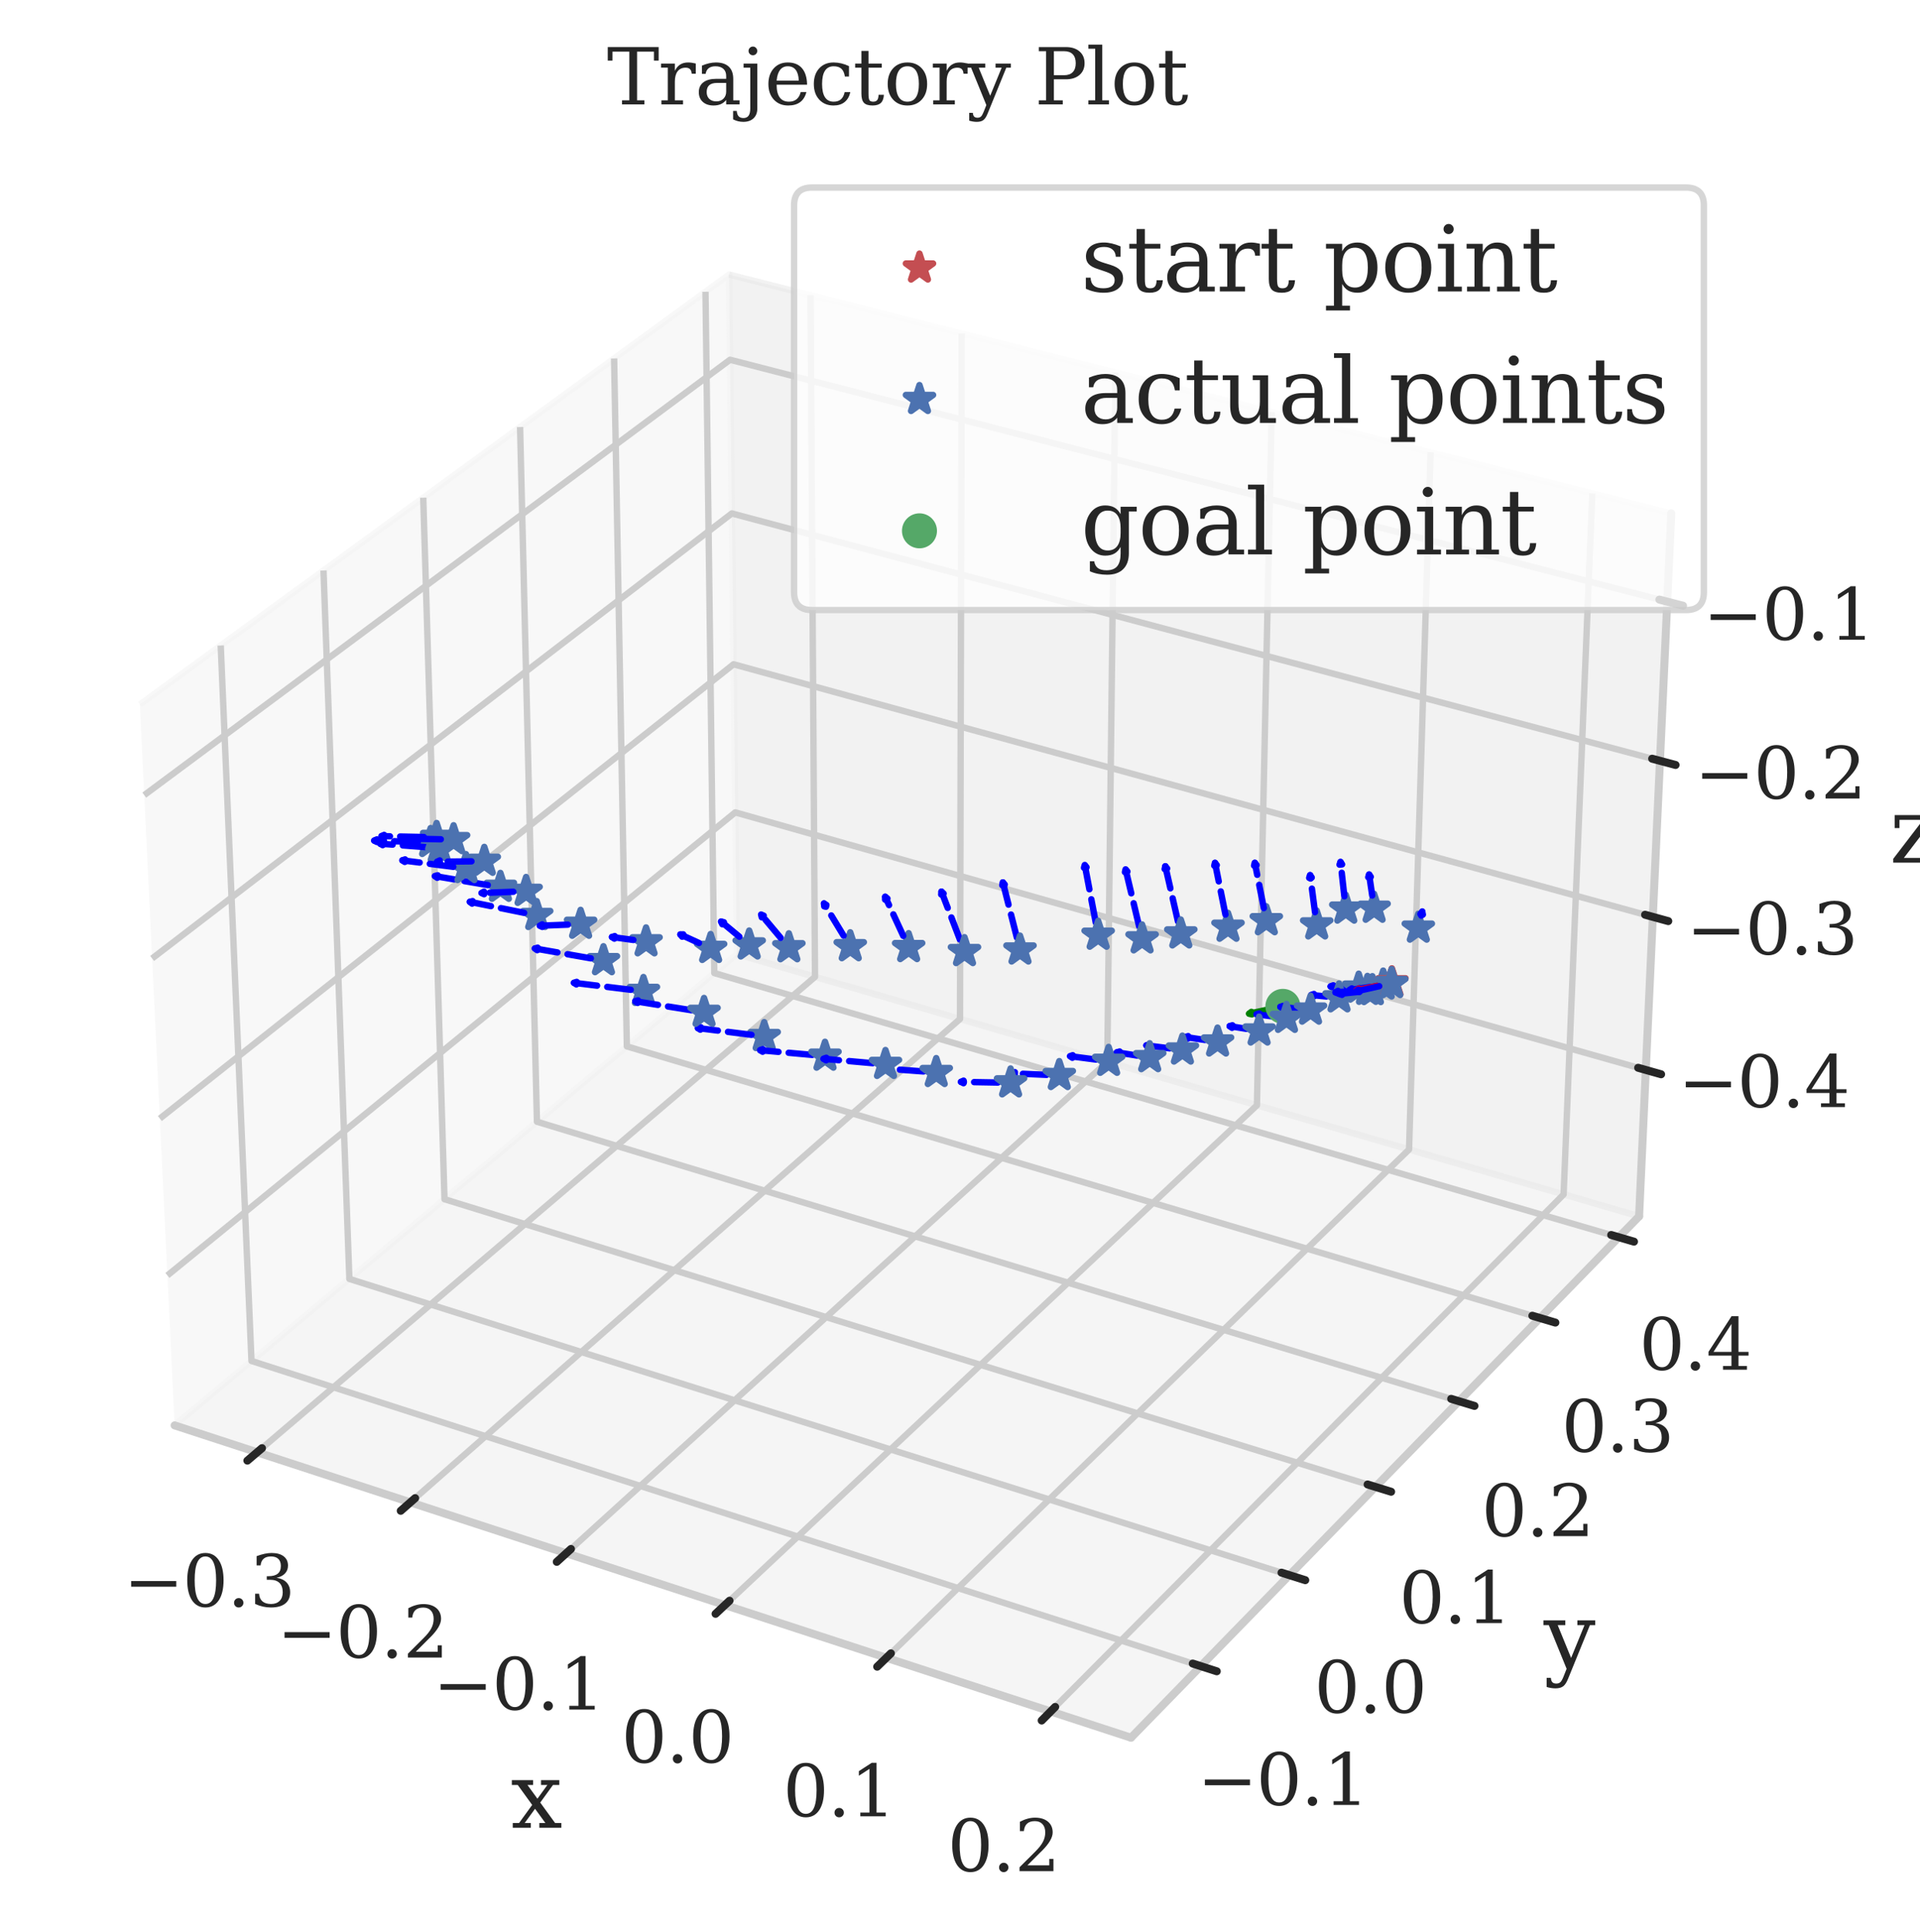 <?xml version="1.0" encoding="utf-8" standalone="no"?>
<!DOCTYPE svg PUBLIC "-//W3C//DTD SVG 1.1//EN"
  "http://www.w3.org/Graphics/SVG/1.1/DTD/svg11.dtd">
<svg xmlns:xlink="http://www.w3.org/1999/xlink" width="300.09pt" height="301.982pt" viewBox="0 0 300.09 301.982" xmlns="http://www.w3.org/2000/svg" version="1.1">
 <defs>
  <style type="text/css">*{stroke-linejoin: round; stroke-linecap: butt}</style>
 </defs>
 <g id="figure_1">
  <g id="patch_1">
   <path d="M 0 301.982 
L 300.09 301.982 
L 300.09 0 
L 0 0 
z
" style="fill: #ffffff"/>
  </g>
  <g id="patch_2">
   <path d="M 7.2 288.43 
L 273.312 288.43 
L 273.312 22.318 
L 7.2 22.318 
z
" style="fill: #ffffff"/>
  </g>
  <g id="pane3d_1">
   <g id="patch_3">
    <path d="M 27.293 222.815 
L 115.172 149.154 
L 113.951 42.92 
L 21.866 110.119 
" style="fill: #f2f2f2; opacity: 0.5; stroke: #f2f2f2; stroke-linejoin: miter"/>
   </g>
  </g>
  <g id="pane3d_2">
   <g id="patch_4">
    <path d="M 115.172 149.154 
L 256.186 190.141 
L 261.219 80.248 
L 113.951 42.92 
" style="fill: #e6e6e6; opacity: 0.5; stroke: #e6e6e6; stroke-linejoin: miter"/>
   </g>
  </g>
  <g id="pane3d_3">
   <g id="patch_5">
    <path d="M 27.293 222.815 
L 176.775 271.636 
L 256.186 190.141 
L 115.172 149.154 
" style="fill: #ececec; opacity: 0.5; stroke: #ececec; stroke-linejoin: miter"/>
   </g>
  </g>
  <g id="axis3d_1">
   <g id="line2d_1">
    <path d="M 27.293 222.815 
L 176.775 271.636 
" style="fill: none; stroke: #cccccc; stroke-width: 1.25; stroke-linecap: round"/>
   </g>
   <g id="text_1">
    <!-- x -->
    <g style="fill: #262626" transform="translate(79.825 285.717) scale(0.14 -0.14)">
     <defs>
      <path id="DejaVuSerif-78" d="M 1863 2028 
L 2559 2988 
L 2113 2988 
L 2113 3322 
L 3391 3322 
L 3391 2988 
L 2950 2988 
L 2059 1759 
L 3097 331 
L 3531 331 
L 3531 0 
L 1997 0 
L 1997 331 
L 2419 331 
L 1697 1325 
L 972 331 
L 1403 331 
L 1403 0 
L 141 0 
L 141 331 
L 581 331 
L 1497 1594 
L 488 2988 
L 78 2988 
L 78 3322 
L 1563 3322 
L 1563 2988 
L 1166 2988 
L 1863 2028 
z
" transform="scale(0.016)"/>
     </defs>
     <use xlink:href="#DejaVuSerif-78"/>
    </g>
   </g>
   <g id="Line3DCollection_1">
    <path d="M 40.187 227.026 
L 127.384 152.703 
L 126.68 46.147 
" style="fill: none; stroke: #cccccc"/>
    <path d="M 64.136 234.848 
L 150.044 159.289 
L 150.311 52.136 
" style="fill: none; stroke: #cccccc"/>
    <path d="M 88.503 242.806 
L 173.065 165.981 
L 174.335 58.226 
" style="fill: none; stroke: #cccccc"/>
    <path d="M 113.297 250.904 
L 196.456 172.78 
L 198.764 64.418 
" style="fill: none; stroke: #cccccc"/>
    <path d="M 138.532 259.146 
L 220.228 179.689 
L 223.606 70.715 
" style="fill: none; stroke: #cccccc"/>
    <path d="M 164.217 267.535 
L 244.388 186.712 
L 248.873 77.119 
" style="fill: none; stroke: #cccccc"/>
   </g>
   <g id="xtick_1">
    <g id="line2d_2">
     <path d="M 143.852 151.778 
" clip-path="url(#pabc8c9e4bf)" style="fill: none; stroke: #cccccc; stroke-linecap: round"/>
    </g>
    <g id="line2d_3">
     <path d="M 40.946 226.379 
L 38.665 228.324 
" style="fill: none; stroke: #262626; stroke-width: 1.25; stroke-linecap: round"/>
    </g>
    <g id="text_2">
     <!-- −0.3 -->
     <g style="fill: #262626" transform="translate(19.306 251.122) scale(0.11 -0.11)">
      <defs>
       <path id="DejaVuSerif-2212" d="M 678 2259 
L 4684 2259 
L 4684 1753 
L 678 1753 
L 678 2259 
z
" transform="scale(0.016)"/>
       <path id="DejaVuSerif-30" d="M 2034 219 
Q 2513 219 2750 744 
Q 2988 1269 2988 2328 
Q 2988 3391 2750 3916 
Q 2513 4441 2034 4441 
Q 1556 4441 1318 3916 
Q 1081 3391 1081 2328 
Q 1081 1269 1318 744 
Q 1556 219 2034 219 
z
M 2034 -91 
Q 1275 -91 848 546 
Q 422 1184 422 2328 
Q 422 3475 848 4112 
Q 1275 4750 2034 4750 
Q 2797 4750 3222 4112 
Q 3647 3475 3647 2328 
Q 3647 1184 3222 546 
Q 2797 -91 2034 -91 
z
" transform="scale(0.016)"/>
       <path id="DejaVuSerif-2e" d="M 603 325 
Q 603 500 722 622 
Q 841 744 1019 744 
Q 1191 744 1312 622 
Q 1434 500 1434 325 
Q 1434 153 1312 31 
Q 1191 -91 1019 -91 
Q 841 -91 722 29 
Q 603 150 603 325 
z
" transform="scale(0.016)"/>
       <path id="DejaVuSerif-33" d="M 622 4469 
Q 988 4606 1323 4678 
Q 1659 4750 1953 4750 
Q 2638 4750 3022 4454 
Q 3406 4159 3406 3634 
Q 3406 3213 3140 2930 
Q 2875 2647 2388 2547 
Q 2963 2466 3280 2130 
Q 3597 1794 3597 1259 
Q 3597 606 3158 257 
Q 2719 -91 1894 -91 
Q 1528 -91 1179 -12 
Q 831 66 488 225 
L 488 1131 
L 838 1131 
Q 869 681 1141 450 
Q 1413 219 1906 219 
Q 2384 219 2661 495 
Q 2938 772 2938 1253 
Q 2938 1803 2653 2086 
Q 2369 2369 1819 2369 
L 1522 2369 
L 1522 2688 
L 1678 2688 
Q 2225 2688 2498 2914 
Q 2772 3141 2772 3597 
Q 2772 4006 2547 4223 
Q 2322 4441 1900 4441 
Q 1478 4441 1245 4241 
Q 1013 4041 972 3647 
L 622 3647 
L 622 4469 
z
" transform="scale(0.016)"/>
      </defs>
      <use xlink:href="#DejaVuSerif-2212"/>
      <use xlink:href="#DejaVuSerif-30" x="83.789"/>
      <use xlink:href="#DejaVuSerif-2e" x="147.412"/>
      <use xlink:href="#DejaVuSerif-33" x="179.199"/>
     </g>
    </g>
   </g>
   <g id="xtick_2">
    <g id="line2d_4">
     <path d="M 143.852 151.778 
" clip-path="url(#pabc8c9e4bf)" style="fill: none; stroke: #cccccc; stroke-linecap: round"/>
    </g>
    <g id="line2d_5">
     <path d="M 64.885 234.19 
L 62.635 236.168 
" style="fill: none; stroke: #262626; stroke-width: 1.25; stroke-linecap: round"/>
    </g>
    <g id="text_3">
     <!-- −0.2 -->
     <g style="fill: #262626" transform="translate(43.28 259.11) scale(0.11 -0.11)">
      <defs>
       <path id="DejaVuSerif-32" d="M 819 3553 
L 469 3553 
L 469 4384 
Q 803 4563 1142 4656 
Q 1481 4750 1806 4750 
Q 2534 4750 2956 4397 
Q 3378 4044 3378 3438 
Q 3378 2753 2422 1800 
Q 2347 1728 2309 1691 
L 1131 513 
L 3078 513 
L 3078 1088 
L 3444 1088 
L 3444 0 
L 434 0 
L 434 341 
L 1850 1753 
Q 2319 2222 2519 2614 
Q 2719 3006 2719 3438 
Q 2719 3909 2473 4175 
Q 2228 4441 1797 4441 
Q 1350 4441 1106 4219 
Q 863 3997 819 3553 
z
" transform="scale(0.016)"/>
      </defs>
      <use xlink:href="#DejaVuSerif-2212"/>
      <use xlink:href="#DejaVuSerif-30" x="83.789"/>
      <use xlink:href="#DejaVuSerif-2e" x="147.412"/>
      <use xlink:href="#DejaVuSerif-32" x="179.199"/>
     </g>
    </g>
   </g>
   <g id="xtick_3">
    <g id="line2d_6">
     <path d="M 143.852 151.778 
" clip-path="url(#pabc8c9e4bf)" style="fill: none; stroke: #cccccc; stroke-linecap: round"/>
    </g>
    <g id="line2d_7">
     <path d="M 89.24 242.136 
L 87.024 244.149 
" style="fill: none; stroke: #262626; stroke-width: 1.25; stroke-linecap: round"/>
    </g>
    <g id="text_4">
     <!-- −0.1 -->
     <g style="fill: #262626" transform="translate(67.673 267.237) scale(0.11 -0.11)">
      <defs>
       <path id="DejaVuSerif-31" d="M 909 0 
L 909 331 
L 1722 331 
L 1722 4213 
L 781 3603 
L 781 4013 
L 1919 4750 
L 2350 4750 
L 2350 331 
L 3163 331 
L 3163 0 
L 909 0 
z
" transform="scale(0.016)"/>
      </defs>
      <use xlink:href="#DejaVuSerif-2212"/>
      <use xlink:href="#DejaVuSerif-30" x="83.789"/>
      <use xlink:href="#DejaVuSerif-2e" x="147.412"/>
      <use xlink:href="#DejaVuSerif-31" x="179.199"/>
     </g>
    </g>
   </g>
   <g id="xtick_4">
    <g id="line2d_8">
     <path d="M 143.852 151.778 
" clip-path="url(#pabc8c9e4bf)" style="fill: none; stroke: #cccccc; stroke-linecap: round"/>
    </g>
    <g id="line2d_9">
     <path d="M 114.023 250.222 
L 111.843 252.271 
" style="fill: none; stroke: #262626; stroke-width: 1.25; stroke-linecap: round"/>
    </g>
    <g id="text_5">
     <!-- 0.0 -->
     <g style="fill: #262626" transform="translate(97.106 275.508) scale(0.11 -0.11)">
      <use xlink:href="#DejaVuSerif-30"/>
      <use xlink:href="#DejaVuSerif-2e" x="63.623"/>
      <use xlink:href="#DejaVuSerif-30" x="95.41"/>
     </g>
    </g>
   </g>
   <g id="xtick_5">
    <g id="line2d_10">
     <path d="M 143.852 151.778 
" clip-path="url(#pabc8c9e4bf)" style="fill: none; stroke: #cccccc; stroke-linecap: round"/>
    </g>
    <g id="line2d_11">
     <path d="M 139.245 258.452 
L 137.101 260.537 
" style="fill: none; stroke: #262626; stroke-width: 1.25; stroke-linecap: round"/>
    </g>
    <g id="text_6">
     <!-- 0.1 -->
     <g style="fill: #262626" transform="translate(122.371 283.925) scale(0.11 -0.11)">
      <use xlink:href="#DejaVuSerif-30"/>
      <use xlink:href="#DejaVuSerif-2e" x="63.623"/>
      <use xlink:href="#DejaVuSerif-31" x="95.41"/>
     </g>
    </g>
   </g>
   <g id="xtick_6">
    <g id="line2d_12">
     <path d="M 143.852 151.778 
" clip-path="url(#pabc8c9e4bf)" style="fill: none; stroke: #cccccc; stroke-linecap: round"/>
    </g>
    <g id="line2d_13">
     <path d="M 164.918 266.828 
L 162.813 268.951 
" style="fill: none; stroke: #262626; stroke-width: 1.25; stroke-linecap: round"/>
    </g>
    <g id="text_7">
     <!-- 0.2 -->
     <g style="fill: #262626" transform="translate(148.09 292.495) scale(0.11 -0.11)">
      <use xlink:href="#DejaVuSerif-30"/>
      <use xlink:href="#DejaVuSerif-2e" x="63.623"/>
      <use xlink:href="#DejaVuSerif-32" x="95.41"/>
     </g>
    </g>
   </g>
  </g>
  <g id="axis3d_2">
   <g id="line2d_14">
    <path d="M 256.186 190.141 
L 176.775 271.636 
" style="fill: none; stroke: #cccccc; stroke-width: 1.25; stroke-linecap: round"/>
   </g>
   <g id="text_8">
    <!-- y -->
    <g style="fill: #262626" transform="translate(241.274 260.74) scale(0.14 -0.14)">
     <defs>
      <path id="DejaVuSerif-79" d="M 1381 -609 
L 1600 -56 
L 359 2988 
L -19 2988 
L -19 3322 
L 1509 3322 
L 1509 2988 
L 978 2988 
L 1913 703 
L 2847 2988 
L 2350 2988 
L 2350 3322 
L 3597 3322 
L 3597 2988 
L 3225 2988 
L 1703 -750 
Q 1547 -1138 1356 -1280 
Q 1166 -1422 819 -1422 
Q 672 -1422 517 -1397 
Q 363 -1372 206 -1325 
L 206 -691 
L 500 -691 
Q 519 -903 608 -995 
Q 697 -1088 884 -1088 
Q 1056 -1088 1161 -992 
Q 1266 -897 1381 -609 
z
" transform="scale(0.016)"/>
     </defs>
     <use xlink:href="#DejaVuSerif-79"/>
    </g>
   </g>
   <g id="Line3DCollection_2">
    <path d="M 34.497 100.902 
L 39.308 212.745 
L 187.674 260.452 
" style="fill: none; stroke: #cccccc"/>
    <path d="M 50.562 89.178 
L 54.607 199.92 
L 201.533 246.229 
" style="fill: none; stroke: #cccccc"/>
    <path d="M 66.152 77.802 
L 69.473 187.46 
L 214.978 232.431 
" style="fill: none; stroke: #cccccc"/>
    <path d="M 81.286 66.757 
L 83.923 175.347 
L 228.028 219.038 
" style="fill: none; stroke: #cccccc"/>
    <path d="M 95.984 56.031 
L 97.974 163.569 
L 240.701 206.033 
" style="fill: none; stroke: #cccccc"/>
    <path d="M 110.266 45.609 
L 111.643 152.112 
L 253.011 193.4 
" style="fill: none; stroke: #cccccc"/>
   </g>
   <g id="xtick_7">
    <g id="line2d_15">
     <path d="M 143.852 151.778 
" clip-path="url(#pabc8c9e4bf)" style="fill: none; stroke: #cccccc; stroke-linecap: round"/>
    </g>
    <g id="line2d_16">
     <path d="M 186.424 260.05 
L 190.177 261.257 
" style="fill: none; stroke: #262626; stroke-width: 1.25; stroke-linecap: round"/>
    </g>
    <g id="text_9">
     <!-- −0.1 -->
     <g style="fill: #262626" transform="translate(187.126 282.151) scale(0.11 -0.11)">
      <use xlink:href="#DejaVuSerif-2212"/>
      <use xlink:href="#DejaVuSerif-30" x="83.789"/>
      <use xlink:href="#DejaVuSerif-2e" x="147.412"/>
      <use xlink:href="#DejaVuSerif-31" x="179.199"/>
     </g>
    </g>
   </g>
   <g id="xtick_8">
    <g id="line2d_17">
     <path d="M 143.852 151.778 
" clip-path="url(#pabc8c9e4bf)" style="fill: none; stroke: #cccccc; stroke-linecap: round"/>
    </g>
    <g id="line2d_18">
     <path d="M 200.296 245.839 
L 204.009 247.01 
" style="fill: none; stroke: #262626; stroke-width: 1.25; stroke-linecap: round"/>
    </g>
    <g id="text_10">
     <!-- 0.0 -->
     <g style="fill: #262626" transform="translate(205.408 267.718) scale(0.11 -0.11)">
      <use xlink:href="#DejaVuSerif-30"/>
      <use xlink:href="#DejaVuSerif-2e" x="63.623"/>
      <use xlink:href="#DejaVuSerif-30" x="95.41"/>
     </g>
    </g>
   </g>
   <g id="xtick_9">
    <g id="line2d_19">
     <path d="M 143.852 151.778 
" clip-path="url(#pabc8c9e4bf)" style="fill: none; stroke: #cccccc; stroke-linecap: round"/>
    </g>
    <g id="line2d_20">
     <path d="M 213.754 232.052 
L 217.429 233.188 
" style="fill: none; stroke: #262626; stroke-width: 1.25; stroke-linecap: round"/>
    </g>
    <g id="text_11">
     <!-- 0.1 -->
     <g style="fill: #262626" transform="translate(218.673 253.716) scale(0.11 -0.11)">
      <use xlink:href="#DejaVuSerif-30"/>
      <use xlink:href="#DejaVuSerif-2e" x="63.623"/>
      <use xlink:href="#DejaVuSerif-31" x="95.41"/>
     </g>
    </g>
   </g>
   <g id="xtick_10">
    <g id="line2d_21">
     <path d="M 143.852 151.778 
" clip-path="url(#pabc8c9e4bf)" style="fill: none; stroke: #cccccc; stroke-linecap: round"/>
    </g>
    <g id="line2d_22">
     <path d="M 226.817 218.671 
L 230.454 219.773 
" style="fill: none; stroke: #262626; stroke-width: 1.25; stroke-linecap: round"/>
    </g>
    <g id="text_12">
     <!-- 0.2 -->
     <g style="fill: #262626" transform="translate(231.548 240.125) scale(0.11 -0.11)">
      <use xlink:href="#DejaVuSerif-30"/>
      <use xlink:href="#DejaVuSerif-2e" x="63.623"/>
      <use xlink:href="#DejaVuSerif-32" x="95.41"/>
     </g>
    </g>
   </g>
   <g id="xtick_11">
    <g id="line2d_23">
     <path d="M 143.852 151.778 
" clip-path="url(#pabc8c9e4bf)" style="fill: none; stroke: #cccccc; stroke-linecap: round"/>
    </g>
    <g id="line2d_24">
     <path d="M 239.502 205.676 
L 243.101 206.747 
" style="fill: none; stroke: #262626; stroke-width: 1.25; stroke-linecap: round"/>
    </g>
    <g id="text_13">
     <!-- 0.3 -->
     <g style="fill: #262626" transform="translate(244.049 226.929) scale(0.11 -0.11)">
      <use xlink:href="#DejaVuSerif-30"/>
      <use xlink:href="#DejaVuSerif-2e" x="63.623"/>
      <use xlink:href="#DejaVuSerif-33" x="95.41"/>
     </g>
    </g>
   </g>
   <g id="xtick_12">
    <g id="line2d_25">
     <path d="M 143.852 151.778 
" clip-path="url(#pabc8c9e4bf)" style="fill: none; stroke: #cccccc; stroke-linecap: round"/>
    </g>
    <g id="line2d_26">
     <path d="M 251.824 193.053 
L 255.387 194.094 
" style="fill: none; stroke: #262626; stroke-width: 1.25; stroke-linecap: round"/>
    </g>
    <g id="text_14">
     <!-- 0.4 -->
     <g style="fill: #262626" transform="translate(256.193 214.109) scale(0.11 -0.11)">
      <defs>
       <path id="DejaVuSerif-34" d="M 2234 1581 
L 2234 4063 
L 641 1581 
L 2234 1581 
z
M 3609 0 
L 1484 0 
L 1484 331 
L 2234 331 
L 2234 1247 
L 197 1247 
L 197 1588 
L 2241 4750 
L 2859 4750 
L 2859 1581 
L 3750 1581 
L 3750 1247 
L 2859 1247 
L 2859 331 
L 3609 331 
L 3609 0 
z
" transform="scale(0.016)"/>
      </defs>
      <use xlink:href="#DejaVuSerif-30"/>
      <use xlink:href="#DejaVuSerif-2e" x="63.623"/>
      <use xlink:href="#DejaVuSerif-34" x="95.41"/>
     </g>
    </g>
   </g>
  </g>
  <g id="axis3d_3">
   <g id="line2d_27">
    <path d="M 256.186 190.141 
L 261.219 80.248 
" style="fill: none; stroke: #cccccc; stroke-width: 1.25; stroke-linecap: round"/>
   </g>
   <g id="text_15">
    <!-- z -->
    <g style="fill: #262626" transform="translate(295.335 134.852) scale(0.14 -0.14)">
     <defs>
      <path id="DejaVuSerif-7a" d="M 256 0 
L 256 269 
L 2338 2988 
L 691 2988 
L 691 2413 
L 359 2413 
L 359 3322 
L 3078 3322 
L 3078 3053 
L 997 331 
L 2803 331 
L 2803 934 
L 3138 934 
L 3138 0 
L 256 0 
z
" transform="scale(0.016)"/>
     </defs>
     <use xlink:href="#DejaVuSerif-7a"/>
    </g>
   </g>
   <g id="Line3DCollection_3">
    <path d="M 257.234 167.254 
L 114.917 126.992 
L 26.165 199.376 
" style="fill: none; stroke: #cccccc"/>
    <path d="M 258.33 143.324 
L 114.651 103.841 
L 24.983 174.851 
" style="fill: none; stroke: #cccccc"/>
    <path d="M 259.447 118.927 
L 114.38 80.26 
L 23.778 149.828 
" style="fill: none; stroke: #cccccc"/>
    <path d="M 260.587 94.049 
L 114.104 56.237 
L 22.549 124.293 
" style="fill: none; stroke: #cccccc"/>
   </g>
   <g id="xtick_13">
    <g id="line2d_28">
     <path d="M 143.852 151.778 
" style="fill: none; stroke: #cccccc; stroke-linecap: round"/>
    </g>
    <g id="line2d_29">
     <path d="M 256.039 166.916 
L 259.627 167.931 
" style="fill: none; stroke: #262626; stroke-width: 1.25; stroke-linecap: round"/>
    </g>
    <g id="text_16">
     <!-- −0.4 -->
     <g style="fill: #262626" transform="translate(262.294 173.053) scale(0.11 -0.11)">
      <use xlink:href="#DejaVuSerif-2212"/>
      <use xlink:href="#DejaVuSerif-30" x="83.789"/>
      <use xlink:href="#DejaVuSerif-2e" x="147.412"/>
      <use xlink:href="#DejaVuSerif-34" x="179.199"/>
     </g>
    </g>
   </g>
   <g id="xtick_14">
    <g id="line2d_30">
     <path d="M 143.852 151.778 
" style="fill: none; stroke: #cccccc; stroke-linecap: round"/>
    </g>
    <g id="line2d_31">
     <path d="M 257.123 142.993 
L 260.747 143.989 
" style="fill: none; stroke: #262626; stroke-width: 1.25; stroke-linecap: round"/>
    </g>
    <g id="text_17">
     <!-- −0.3 -->
     <g style="fill: #262626" transform="translate(263.564 149.171) scale(0.11 -0.11)">
      <use xlink:href="#DejaVuSerif-2212"/>
      <use xlink:href="#DejaVuSerif-30" x="83.789"/>
      <use xlink:href="#DejaVuSerif-2e" x="147.412"/>
      <use xlink:href="#DejaVuSerif-33" x="179.199"/>
     </g>
    </g>
   </g>
   <g id="xtick_15">
    <g id="line2d_32">
     <path d="M 143.852 151.778 
" style="fill: none; stroke: #cccccc; stroke-linecap: round"/>
    </g>
    <g id="line2d_33">
     <path d="M 258.228 118.602 
L 261.889 119.578 
" style="fill: none; stroke: #262626; stroke-width: 1.25; stroke-linecap: round"/>
    </g>
    <g id="text_18">
     <!-- −0.2 -->
     <g style="fill: #262626" transform="translate(264.859 124.825) scale(0.11 -0.11)">
      <use xlink:href="#DejaVuSerif-2212"/>
      <use xlink:href="#DejaVuSerif-30" x="83.789"/>
      <use xlink:href="#DejaVuSerif-2e" x="147.412"/>
      <use xlink:href="#DejaVuSerif-32" x="179.199"/>
     </g>
    </g>
   </g>
   <g id="xtick_16">
    <g id="line2d_34">
     <path d="M 143.852 151.778 
" style="fill: none; stroke: #cccccc; stroke-linecap: round"/>
    </g>
    <g id="line2d_35">
     <path d="M 259.355 93.732 
L 263.053 94.686 
" style="fill: none; stroke: #262626; stroke-width: 1.25; stroke-linecap: round"/>
    </g>
    <g id="text_19">
     <!-- −0.1 -->
     <g style="fill: #262626" transform="translate(266.179 100) scale(0.11 -0.11)">
      <use xlink:href="#DejaVuSerif-2212"/>
      <use xlink:href="#DejaVuSerif-30" x="83.789"/>
      <use xlink:href="#DejaVuSerif-2e" x="147.412"/>
      <use xlink:href="#DejaVuSerif-31" x="179.199"/>
     </g>
    </g>
   </g>
  </g>
  <g id="axes_1">
   <g id="Path3DCollection_1">
    <defs>
     <path id="m672b02b910" d="M 0 -2.236 
L -0.502 -0.691 
L -2.127 -0.691 
L -0.812 0.264 
L -1.314 1.809 
L -0 0.854 
L 1.314 1.809 
L 0.812 0.264 
L 2.127 -0.691 
L 0.502 -0.691 
z
" style="stroke: #4c72b0"/>
    </defs>
    <g clip-path="url(#pabc8c9e4bf)">
     <use xlink:href="#m672b02b910" x="100.567" y="154.965" style="fill: #4c72b0; stroke: #4c72b0"/>
    </g>
   </g>
   <g id="patch_6">
    <path d="M 98.582 154.722 
Q 93.592 154.11 89.713 153.635 
" clip-path="url(#pabc8c9e4bf)" style="fill: none; stroke-dasharray: 3.7,1.6; stroke-dashoffset: 0; stroke: #0000ff; stroke-linecap: round"/>
    <path d="M 90.085 153.882 
L 89.713 153.635 
L 90.134 153.485 
L 90.085 153.882 
z
" clip-path="url(#pabc8c9e4bf)" style="fill: #4c72b0; stroke-dasharray: 3.7,1.6; stroke-dashoffset: 0; stroke: #0000ff; stroke-linecap: round"/>
   </g>
   <g id="Path3DCollection_2">
    <g clip-path="url(#pabc8c9e4bf)">
     <use xlink:href="#m672b02b910" x="119.44" y="162.014" style="fill: #4c72b0; stroke: #4c72b0"/>
    </g>
   </g>
   <g id="patch_7">
    <path d="M 117.454 161.764 
Q 112.713 161.168 109.083 160.712 
" clip-path="url(#pabc8c9e4bf)" style="fill: none; stroke-dasharray: 3.7,1.6; stroke-dashoffset: 0; stroke: #0000ff; stroke-linecap: round"/>
    <path d="M 109.455 160.96 
L 109.083 160.712 
L 109.505 160.563 
L 109.455 160.96 
z
" clip-path="url(#pabc8c9e4bf)" style="fill: #4c72b0; stroke-dasharray: 3.7,1.6; stroke-dashoffset: 0; stroke: #0000ff; stroke-linecap: round"/>
   </g>
   <g id="text_20">
    <!-- Trajectory Plot -->
    <g style="fill: #262626" transform="translate(94.87 16.318) scale(0.12 -0.12)">
     <defs>
      <path id="DejaVuSerif-54" d="M 1222 0 
L 1222 331 
L 1819 331 
L 1819 4294 
L 447 4294 
L 447 3566 
L 63 3566 
L 63 4666 
L 4206 4666 
L 4206 3566 
L 3822 3566 
L 3822 4294 
L 2450 4294 
L 2450 331 
L 3047 331 
L 3047 0 
L 1222 0 
z
" transform="scale(0.016)"/>
      <path id="DejaVuSerif-72" d="M 3059 3328 
L 3059 2497 
L 2728 2497 
Q 2713 2744 2591 2866 
Q 2469 2988 2234 2988 
Q 1809 2988 1582 2694 
Q 1356 2400 1356 1850 
L 1356 331 
L 2022 331 
L 2022 0 
L 263 0 
L 263 331 
L 781 331 
L 781 2994 
L 231 2994 
L 231 3322 
L 1356 3322 
L 1356 2731 
Q 1525 3078 1790 3245 
Q 2056 3413 2438 3413 
Q 2578 3413 2733 3391 
Q 2888 3369 3059 3328 
z
" transform="scale(0.016)"/>
      <path id="DejaVuSerif-61" d="M 2547 1044 
L 2547 1747 
L 1806 1747 
Q 1378 1747 1168 1562 
Q 959 1378 959 997 
Q 959 650 1171 447 
Q 1384 244 1747 244 
Q 2106 244 2326 466 
Q 2547 688 2547 1044 
z
M 3122 2075 
L 3122 331 
L 3634 331 
L 3634 0 
L 2547 0 
L 2547 359 
Q 2356 128 2106 18 
Q 1856 -91 1522 -91 
Q 969 -91 644 203 
Q 319 497 319 997 
Q 319 1513 691 1797 
Q 1063 2081 1741 2081 
L 2547 2081 
L 2547 2309 
Q 2547 2688 2317 2895 
Q 2088 3103 1672 3103 
Q 1328 3103 1125 2947 
Q 922 2791 872 2484 
L 575 2484 
L 575 3156 
Q 875 3284 1158 3348 
Q 1441 3413 1709 3413 
Q 2400 3413 2761 3070 
Q 3122 2728 3122 2075 
z
" transform="scale(0.016)"/>
      <path id="DejaVuSerif-6a" d="M 641 4353 
Q 641 4497 745 4603 
Q 850 4709 997 4709 
Q 1141 4709 1245 4603 
Q 1350 4497 1350 4353 
Q 1350 4206 1248 4103 
Q 1147 4000 997 4000 
Q 850 4000 745 4103 
Q 641 4206 641 4353 
z
M 781 2988 
L 238 2988 
L 238 3322 
L 1356 3322 
L 1356 -325 
Q 1356 -838 1051 -1130 
Q 747 -1422 213 -1422 
Q -13 -1422 -217 -1370 
Q -422 -1319 -616 -1216 
L -616 -531 
L -319 -531 
Q -297 -831 -164 -972 
Q -31 -1113 225 -1113 
Q 509 -1113 645 -920 
Q 781 -728 781 -325 
L 781 2988 
z
" transform="scale(0.016)"/>
      <path id="DejaVuSerif-65" d="M 3469 1600 
L 991 1600 
L 991 1575 
Q 991 903 1244 561 
Q 1497 219 1991 219 
Q 2369 219 2611 417 
Q 2853 616 2950 1006 
L 3413 1006 
Q 3275 459 2904 184 
Q 2534 -91 1931 -91 
Q 1203 -91 761 389 
Q 319 869 319 1663 
Q 319 2450 753 2931 
Q 1188 3413 1894 3413 
Q 2647 3413 3050 2948 
Q 3453 2484 3469 1600 
z
M 2791 1931 
Q 2772 2513 2545 2808 
Q 2319 3103 1894 3103 
Q 1497 3103 1269 2806 
Q 1041 2509 991 1931 
L 2791 1931 
z
" transform="scale(0.016)"/>
      <path id="DejaVuSerif-63" d="M 3291 997 
Q 3169 466 2822 187 
Q 2475 -91 1925 -91 
Q 1200 -91 759 389 
Q 319 869 319 1663 
Q 319 2459 759 2936 
Q 1200 3413 1925 3413 
Q 2241 3413 2553 3339 
Q 2866 3266 3181 3116 
L 3181 2266 
L 2847 2266 
Q 2781 2703 2561 2903 
Q 2341 3103 1931 3103 
Q 1466 3103 1228 2742 
Q 991 2381 991 1663 
Q 991 944 1227 581 
Q 1463 219 1931 219 
Q 2303 219 2525 412 
Q 2747 606 2828 997 
L 3291 997 
z
" transform="scale(0.016)"/>
      <path id="DejaVuSerif-74" d="M 691 2988 
L 184 2988 
L 184 3322 
L 691 3322 
L 691 4353 
L 1269 4353 
L 1269 3322 
L 2350 3322 
L 2350 2988 
L 1269 2988 
L 1269 878 
Q 1269 456 1350 337 
Q 1431 219 1650 219 
Q 1875 219 1978 351 
Q 2081 484 2088 781 
L 2522 781 
Q 2497 328 2275 118 
Q 2053 -91 1600 -91 
Q 1103 -91 897 129 
Q 691 350 691 878 
L 691 2988 
z
" transform="scale(0.016)"/>
      <path id="DejaVuSerif-6f" d="M 1925 219 
Q 2388 219 2623 584 
Q 2859 950 2859 1663 
Q 2859 2375 2623 2739 
Q 2388 3103 1925 3103 
Q 1463 3103 1227 2739 
Q 991 2375 991 1663 
Q 991 950 1228 584 
Q 1466 219 1925 219 
z
M 1925 -91 
Q 1200 -91 759 389 
Q 319 869 319 1663 
Q 319 2456 758 2934 
Q 1197 3413 1925 3413 
Q 2653 3413 3092 2934 
Q 3531 2456 3531 1663 
Q 3531 869 3092 389 
Q 2653 -91 1925 -91 
z
" transform="scale(0.016)"/>
      <path id="DejaVuSerif-20" transform="scale(0.016)"/>
      <path id="DejaVuSerif-50" d="M 1581 2375 
L 2406 2375 
Q 2872 2375 3115 2626 
Q 3359 2878 3359 3353 
Q 3359 3831 3115 4081 
Q 2872 4331 2406 4331 
L 1581 4331 
L 1581 2375 
z
M 353 0 
L 353 331 
L 947 331 
L 947 4331 
L 353 4331 
L 353 4666 
L 2559 4666 
Q 3259 4666 3668 4311 
Q 4078 3956 4078 3353 
Q 4078 2753 3668 2397 
Q 3259 2041 2559 2041 
L 1581 2041 
L 1581 331 
L 2303 331 
L 2303 0 
L 353 0 
z
" transform="scale(0.016)"/>
      <path id="DejaVuSerif-6c" d="M 1313 331 
L 1856 331 
L 1856 0 
L 184 0 
L 184 331 
L 738 331 
L 738 4531 
L 184 4531 
L 184 4863 
L 1313 4863 
L 1313 331 
z
" transform="scale(0.016)"/>
     </defs>
     <use xlink:href="#DejaVuSerif-54"/>
     <use xlink:href="#DejaVuSerif-72" x="66.699"/>
     <use xlink:href="#DejaVuSerif-61" x="114.502"/>
     <use xlink:href="#DejaVuSerif-6a" x="174.121"/>
     <use xlink:href="#DejaVuSerif-65" x="205.127"/>
     <use xlink:href="#DejaVuSerif-63" x="264.307"/>
     <use xlink:href="#DejaVuSerif-74" x="320.312"/>
     <use xlink:href="#DejaVuSerif-6f" x="360.498"/>
     <use xlink:href="#DejaVuSerif-72" x="420.703"/>
     <use xlink:href="#DejaVuSerif-79" x="468.506"/>
     <use xlink:href="#DejaVuSerif-20" x="525"/>
     <use xlink:href="#DejaVuSerif-50" x="556.787"/>
     <use xlink:href="#DejaVuSerif-6c" x="624.072"/>
     <use xlink:href="#DejaVuSerif-6f" x="656.055"/>
     <use xlink:href="#DejaVuSerif-74" x="716.26"/>
    </g>
   </g>
   <g id="patch_8">
    <path d="M 108.065 157.919 
Q 103.128 157.128 99.295 156.514 
" clip-path="url(#pabc8c9e4bf)" style="fill: none; stroke-dasharray: 3.7,1.6; stroke-dashoffset: 0; stroke: #0000ff; stroke-linecap: round"/>
    <path d="M 99.658 156.775 
L 99.295 156.514 
L 99.721 156.38 
L 99.658 156.775 
z
" clip-path="url(#pabc8c9e4bf)" style="fill: #4c72b0; stroke-dasharray: 3.7,1.6; stroke-dashoffset: 0; stroke: #0000ff; stroke-linecap: round"/>
   </g>
   <g id="Path3DCollection_3">
    <g clip-path="url(#pabc8c9e4bf)">
     <use xlink:href="#m672b02b910" x="94.316" y="150.156" style="fill: #4c72b0; stroke: #4c72b0"/>
    </g>
   </g>
   <g id="patch_9">
    <path d="M 126.952 164.905 
Q 122.327 164.487 118.815 164.17 
" clip-path="url(#pabc8c9e4bf)" style="fill: none; stroke-dasharray: 3.7,1.6; stroke-dashoffset: 0; stroke: #0000ff; stroke-linecap: round"/>
    <path d="M 119.195 164.406 
L 118.815 164.17 
L 119.231 164.007 
L 119.195 164.406 
z
" clip-path="url(#pabc8c9e4bf)" style="fill: #4c72b0; stroke-dasharray: 3.7,1.6; stroke-dashoffset: 0; stroke: #0000ff; stroke-linecap: round"/>
   </g>
   <g id="Path3DCollection_4">
    <g clip-path="url(#pabc8c9e4bf)">
     <use xlink:href="#m672b02b910" x="83.884" y="143.096" style="fill: #4c72b0; stroke: #4c72b0"/>
    </g>
   </g>
   <g id="legend_1">
    <g id="patch_10">
     <path d="M 126.911 95.365 
L 263.512 95.365 
Q 266.312 95.365 266.312 92.565 
L 266.312 32.118 
Q 266.312 29.318 263.512 29.318 
L 126.911 29.318 
Q 124.111 29.318 124.111 32.118 
L 124.111 92.565 
Q 124.111 95.365 126.911 95.365 
z
" style="fill: #ffffff; opacity: 0.8; stroke: #cccccc; stroke-linejoin: miter"/>
    </g>
    <g id="Path3DCollection_5">
     <defs>
      <path id="m93f5ea3845" d="M 0 -2.236 
L -0.502 -0.691 
L -2.127 -0.691 
L -0.812 0.264 
L -1.314 1.809 
L -0 0.854 
L 1.314 1.809 
L 0.812 0.264 
L 2.127 -0.691 
L 0.502 -0.691 
z
" style="stroke: #c44e52"/>
     </defs>
     <g>
      <use xlink:href="#m93f5ea3845" x="143.711" y="41.881" style="fill: #c44e52; stroke: #c44e52"/>
     </g>
    </g>
    <g id="text_21">
     <!-- start point -->
     <g style="fill: #262626" transform="translate(168.911 45.556) scale(0.14 -0.14)">
      <defs>
       <path id="DejaVuSerif-73" d="M 359 184 
L 359 959 
L 691 959 
Q 703 588 923 403 
Q 1144 219 1575 219 
Q 1963 219 2166 364 
Q 2369 509 2369 788 
Q 2369 1006 2220 1140 
Q 2072 1275 1594 1428 
L 1178 1569 
Q 750 1706 558 1912 
Q 366 2119 366 2438 
Q 366 2894 700 3153 
Q 1034 3413 1625 3413 
Q 1888 3413 2178 3344 
Q 2469 3275 2778 3144 
L 2778 2419 
L 2447 2419 
Q 2434 2741 2221 2922 
Q 2009 3103 1644 3103 
Q 1281 3103 1095 2975 
Q 909 2847 909 2591 
Q 909 2381 1050 2254 
Q 1191 2128 1613 1997 
L 2069 1856 
Q 2541 1709 2748 1489 
Q 2956 1269 2956 922 
Q 2956 450 2595 179 
Q 2234 -91 1600 -91 
Q 1278 -91 972 -22 
Q 666 47 359 184 
z
" transform="scale(0.016)"/>
       <path id="DejaVuSerif-70" d="M 1313 1825 
L 1313 1497 
Q 1313 897 1542 583 
Q 1772 269 2209 269 
Q 2650 269 2876 622 
Q 3103 975 3103 1663 
Q 3103 2353 2876 2703 
Q 2650 3053 2209 3053 
Q 1772 3053 1542 2737 
Q 1313 2422 1313 1825 
z
M 738 2988 
L 184 2988 
L 184 3322 
L 1313 3322 
L 1313 2803 
Q 1481 3116 1742 3264 
Q 2003 3413 2388 3413 
Q 3000 3413 3387 2928 
Q 3775 2444 3775 1663 
Q 3775 881 3387 395 
Q 3000 -91 2388 -91 
Q 2003 -91 1742 57 
Q 1481 206 1313 519 
L 1313 -997 
L 1856 -997 
L 1856 -1331 
L 184 -1331 
L 184 -997 
L 738 -997 
L 738 2988 
z
" transform="scale(0.016)"/>
       <path id="DejaVuSerif-69" d="M 622 4353 
Q 622 4497 726 4603 
Q 831 4709 978 4709 
Q 1122 4709 1226 4603 
Q 1331 4497 1331 4353 
Q 1331 4206 1228 4103 
Q 1125 4000 978 4000 
Q 831 4000 726 4103 
Q 622 4206 622 4353 
z
M 1356 331 
L 1900 331 
L 1900 0 
L 231 0 
L 231 331 
L 781 331 
L 781 2988 
L 231 2988 
L 231 3322 
L 1356 3322 
L 1356 331 
z
" transform="scale(0.016)"/>
       <path id="DejaVuSerif-6e" d="M 263 0 
L 263 331 
L 781 331 
L 781 2988 
L 231 2988 
L 231 3322 
L 1356 3322 
L 1356 2731 
Q 1516 3069 1770 3241 
Q 2025 3413 2363 3413 
Q 2913 3413 3172 3097 
Q 3431 2781 3431 2113 
L 3431 331 
L 3944 331 
L 3944 0 
L 2356 0 
L 2356 331 
L 2853 331 
L 2853 1931 
Q 2853 2541 2703 2767 
Q 2553 2994 2175 2994 
Q 1775 2994 1565 2701 
Q 1356 2409 1356 1850 
L 1356 331 
L 1856 331 
L 1856 0 
L 263 0 
z
" transform="scale(0.016)"/>
      </defs>
      <use xlink:href="#DejaVuSerif-73"/>
      <use xlink:href="#DejaVuSerif-74" x="51.318"/>
      <use xlink:href="#DejaVuSerif-61" x="91.504"/>
      <use xlink:href="#DejaVuSerif-72" x="151.123"/>
      <use xlink:href="#DejaVuSerif-74" x="198.926"/>
      <use xlink:href="#DejaVuSerif-20" x="239.111"/>
      <use xlink:href="#DejaVuSerif-70" x="270.898"/>
      <use xlink:href="#DejaVuSerif-6f" x="334.912"/>
      <use xlink:href="#DejaVuSerif-69" x="395.117"/>
      <use xlink:href="#DejaVuSerif-6e" x="427.1"/>
      <use xlink:href="#DejaVuSerif-74" x="491.504"/>
     </g>
    </g>
    <g id="Path3DCollection_6">
     <g>
      <use xlink:href="#m672b02b910" x="143.711" y="62.43" style="fill: #4c72b0; stroke: #4c72b0"/>
     </g>
    </g>
    <g id="text_22">
     <!-- actual points -->
     <g style="fill: #262626" transform="translate(168.911 66.105) scale(0.14 -0.14)">
      <defs>
       <path id="DejaVuSerif-75" d="M 2266 3322 
L 3341 3322 
L 3341 331 
L 3884 331 
L 3884 0 
L 2766 0 
L 2766 588 
Q 2606 256 2353 82 
Q 2100 -91 1766 -91 
Q 1213 -91 952 223 
Q 691 538 691 1209 
L 691 2988 
L 172 2988 
L 172 3322 
L 1269 3322 
L 1269 1388 
Q 1269 781 1417 556 
Q 1566 331 1947 331 
Q 2347 331 2556 625 
Q 2766 919 2766 1478 
L 2766 2988 
L 2266 2988 
L 2266 3322 
z
" transform="scale(0.016)"/>
      </defs>
      <use xlink:href="#DejaVuSerif-61"/>
      <use xlink:href="#DejaVuSerif-63" x="59.619"/>
      <use xlink:href="#DejaVuSerif-74" x="115.625"/>
      <use xlink:href="#DejaVuSerif-75" x="155.811"/>
      <use xlink:href="#DejaVuSerif-61" x="220.215"/>
      <use xlink:href="#DejaVuSerif-6c" x="279.834"/>
      <use xlink:href="#DejaVuSerif-20" x="311.816"/>
      <use xlink:href="#DejaVuSerif-70" x="343.604"/>
      <use xlink:href="#DejaVuSerif-6f" x="407.617"/>
      <use xlink:href="#DejaVuSerif-69" x="467.822"/>
      <use xlink:href="#DejaVuSerif-6e" x="499.805"/>
      <use xlink:href="#DejaVuSerif-74" x="564.209"/>
      <use xlink:href="#DejaVuSerif-73" x="604.395"/>
     </g>
    </g>
    <g id="Path3DCollection_7">
     <defs>
      <path id="m8eabcaea34" d="M 0 2.236 
C 0.593 2.236 1.162 2 1.581 1.581 
C 2 1.162 2.236 0.593 2.236 0 
C 2.236 -0.593 2 -1.162 1.581 -1.581 
C 1.162 -2 0.593 -2.236 0 -2.236 
C -0.593 -2.236 -1.162 -2 -1.581 -1.581 
C -2 -1.162 -2.236 -0.593 -2.236 0 
C -2.236 0.593 -2 1.162 -1.581 1.581 
C -1.162 2 -0.593 2.236 0 2.236 
z
" style="stroke: #55a868"/>
     </defs>
     <g>
      <use xlink:href="#m8eabcaea34" x="143.711" y="82.98" style="fill: #55a868; stroke: #55a868"/>
     </g>
    </g>
    <g id="text_23">
     <!-- goal point -->
     <g style="fill: #262626" transform="translate(168.911 86.655) scale(0.14 -0.14)">
      <defs>
       <path id="DejaVuSerif-67" d="M 3359 2988 
L 3359 72 
Q 3359 -644 2965 -1033 
Q 2572 -1422 1844 -1422 
Q 1516 -1422 1216 -1362 
Q 916 -1303 641 -1184 
L 641 -488 
L 941 -488 
Q 997 -813 1206 -963 
Q 1416 -1113 1806 -1113 
Q 2313 -1113 2548 -827 
Q 2784 -541 2784 72 
L 2784 519 
Q 2616 206 2355 57 
Q 2094 -91 1709 -91 
Q 1097 -91 708 395 
Q 319 881 319 1663 
Q 319 2444 706 2928 
Q 1094 3413 1709 3413 
Q 2094 3413 2355 3264 
Q 2616 3116 2784 2803 
L 2784 3322 
L 3909 3322 
L 3909 2988 
L 3359 2988 
z
M 2784 1825 
Q 2784 2422 2554 2737 
Q 2325 3053 1888 3053 
Q 1444 3053 1217 2703 
Q 991 2353 991 1663 
Q 991 975 1217 622 
Q 1444 269 1888 269 
Q 2325 269 2554 583 
Q 2784 897 2784 1497 
L 2784 1825 
z
" transform="scale(0.016)"/>
      </defs>
      <use xlink:href="#DejaVuSerif-67"/>
      <use xlink:href="#DejaVuSerif-6f" x="64.014"/>
      <use xlink:href="#DejaVuSerif-61" x="124.219"/>
      <use xlink:href="#DejaVuSerif-6c" x="183.838"/>
      <use xlink:href="#DejaVuSerif-20" x="215.82"/>
      <use xlink:href="#DejaVuSerif-70" x="247.607"/>
      <use xlink:href="#DejaVuSerif-6f" x="311.621"/>
      <use xlink:href="#DejaVuSerif-69" x="371.826"/>
      <use xlink:href="#DejaVuSerif-6e" x="403.809"/>
      <use xlink:href="#DejaVuSerif-74" x="468.213"/>
     </g>
    </g>
   </g>
   <g id="Path3DCollection_8">
    <g clip-path="url(#pabc8c9e4bf)">
     <use xlink:href="#m672b02b910" x="110.039" y="158.235" style="fill: #4c72b0; stroke: #4c72b0"/>
    </g>
   </g>
   <g id="patch_11">
    <path d="M 92.347 149.808 
Q 87.426 148.94 83.605 148.266 
" clip-path="url(#pabc8c9e4bf)" style="fill: none; stroke-dasharray: 3.7,1.6; stroke-dashoffset: 0; stroke: #0000ff; stroke-linecap: round"/>
    <path d="M 83.964 148.533 
L 83.605 148.266 
L 84.034 148.139 
L 83.964 148.533 
z
" clip-path="url(#pabc8c9e4bf)" style="fill: #4c72b0; stroke-dasharray: 3.7,1.6; stroke-dashoffset: 0; stroke: #0000ff; stroke-linecap: round"/>
   </g>
   <g id="patch_12">
    <path d="M 144.339 167.491 
Q 140.371 167.196 137.518 166.984 
" clip-path="url(#pabc8c9e4bf)" style="fill: none; stroke-dasharray: 3.7,1.6; stroke-dashoffset: 0; stroke: #0000ff; stroke-linecap: round"/>
    <path d="M 137.902 167.213 
L 137.518 166.984 
L 137.932 166.814 
L 137.902 167.213 
z
" clip-path="url(#pabc8c9e4bf)" style="fill: #4c72b0; stroke-dasharray: 3.7,1.6; stroke-dashoffset: 0; stroke: #0000ff; stroke-linecap: round"/>
   </g>
   <g id="Path3DCollection_9">
    <g clip-path="url(#pabc8c9e4bf)">
     <use xlink:href="#m672b02b910" x="128.945" y="165.085" style="fill: #4c72b0; stroke: #4c72b0"/>
    </g>
   </g>
   <g id="patch_13">
    <path d="M 136.402 166.199 
Q 132.009 165.808 128.729 165.516 
" clip-path="url(#pabc8c9e4bf)" style="fill: none; stroke-dasharray: 3.7,1.6; stroke-dashoffset: 0; stroke: #0000ff; stroke-linecap: round"/>
    <path d="M 129.109 165.75 
L 128.729 165.516 
L 129.145 165.352 
L 129.109 165.75 
z
" clip-path="url(#pabc8c9e4bf)" style="fill: #4c72b0; stroke-dasharray: 3.7,1.6; stroke-dashoffset: 0; stroke: #0000ff; stroke-linecap: round"/>
   </g>
   <g id="Path3DCollection_10">
    <g clip-path="url(#pabc8c9e4bf)">
     <use xlink:href="#m672b02b910" x="78.21" y="138.687" style="fill: #4c72b0; stroke: #4c72b0"/>
    </g>
   </g>
   <g id="Path3DCollection_11">
    <g clip-path="url(#pabc8c9e4bf)">
     <use xlink:href="#m672b02b910" x="146.333" y="167.639" style="fill: #4c72b0; stroke: #4c72b0"/>
    </g>
   </g>
   <g id="patch_14">
    <path d="M 81.922 142.698 
Q 77.13 141.726 73.435 140.975 
" clip-path="url(#pabc8c9e4bf)" style="fill: none; stroke-dasharray: 3.7,1.6; stroke-dashoffset: 0; stroke: #0000ff; stroke-linecap: round"/>
    <path d="M 73.787 141.251 
L 73.435 140.975 
L 73.866 140.859 
L 73.787 141.251 
z
" clip-path="url(#pabc8c9e4bf)" style="fill: #4c72b0; stroke-dasharray: 3.7,1.6; stroke-dashoffset: 0; stroke: #0000ff; stroke-linecap: round"/>
   </g>
   <g id="patch_15">
    <path d="M 155.952 169.224 
Q 152.517 169.163 150.2 169.121 
" clip-path="url(#pabc8c9e4bf)" style="fill: none; stroke-dasharray: 3.7,1.6; stroke-dashoffset: 0; stroke: #0000ff; stroke-linecap: round"/>
    <path d="M 150.596 169.328 
L 150.2 169.121 
L 150.603 168.928 
L 150.596 169.328 
z
" clip-path="url(#pabc8c9e4bf)" style="fill: #4c72b0; stroke-dasharray: 3.7,1.6; stroke-dashoffset: 0; stroke: #0000ff; stroke-linecap: round"/>
   </g>
   <g id="Path3DCollection_12">
    <g clip-path="url(#pabc8c9e4bf)">
     <use xlink:href="#m672b02b910" x="138.395" y="166.376" style="fill: #4c72b0; stroke: #4c72b0"/>
    </g>
   </g>
   <g id="patch_16">
    <path d="M 76.239 138.353 
Q 71.56 137.56 67.983 136.953 
" clip-path="url(#pabc8c9e4bf)" style="fill: none; stroke-dasharray: 3.7,1.6; stroke-dashoffset: 0; stroke: #0000ff; stroke-linecap: round"/>
    <path d="M 68.344 137.217 
L 67.983 136.953 
L 68.411 136.823 
L 68.344 137.217 
z
" clip-path="url(#pabc8c9e4bf)" style="fill: #4c72b0; stroke-dasharray: 3.7,1.6; stroke-dashoffset: 0; stroke: #0000ff; stroke-linecap: round"/>
   </g>
   <g id="Path3DCollection_13">
    <g clip-path="url(#pabc8c9e4bf)">
     <use xlink:href="#m672b02b910" x="72.831" y="135.755" style="fill: #4c72b0; stroke: #4c72b0"/>
    </g>
   </g>
   <g id="patch_17">
    <path d="M 163.568 168.021 
Q 160.33 167.877 158.209 167.783 
" clip-path="url(#pabc8c9e4bf)" style="fill: none; stroke-dasharray: 3.7,1.6; stroke-dashoffset: 0; stroke: #0000ff; stroke-linecap: round"/>
    <path d="M 158.6 168.001 
L 158.209 167.783 
L 158.618 167.601 
L 158.6 168.001 
z
" clip-path="url(#pabc8c9e4bf)" style="fill: #4c72b0; stroke-dasharray: 3.7,1.6; stroke-dashoffset: 0; stroke: #0000ff; stroke-linecap: round"/>
   </g>
   <g id="Path3DCollection_14">
    <g clip-path="url(#pabc8c9e4bf)">
     <use xlink:href="#m672b02b910" x="157.949" y="169.26" style="fill: #4c72b0; stroke: #4c72b0"/>
    </g>
   </g>
   <g id="patch_18">
    <path d="M 171.29 165.632 
Q 168.709 165.294 167.236 165.102 
" clip-path="url(#pabc8c9e4bf)" style="fill: none; stroke-dasharray: 3.7,1.6; stroke-dashoffset: 0; stroke: #0000ff; stroke-linecap: round"/>
    <path d="M 167.606 165.352 
L 167.236 165.102 
L 167.658 164.955 
L 167.606 165.352 
z
" clip-path="url(#pabc8c9e4bf)" style="fill: #4c72b0; stroke-dasharray: 3.7,1.6; stroke-dashoffset: 0; stroke: #0000ff; stroke-linecap: round"/>
   </g>
   <g id="Path3DCollection_15">
    <g clip-path="url(#pabc8c9e4bf)">
     <use xlink:href="#m672b02b910" x="68.65" y="132.587" style="fill: #4c72b0; stroke: #4c72b0"/>
    </g>
   </g>
   <g id="patch_19">
    <path d="M 177.719 165.005 
Q 175.59 164.668 174.565 164.506 
" clip-path="url(#pabc8c9e4bf)" style="fill: none; stroke-dasharray: 3.7,1.6; stroke-dashoffset: 0; stroke: #0000ff; stroke-linecap: round"/>
    <path d="M 174.929 164.766 
L 174.565 164.506 
L 174.992 164.371 
L 174.929 164.766 
z
" clip-path="url(#pabc8c9e4bf)" style="fill: #4c72b0; stroke-dasharray: 3.7,1.6; stroke-dashoffset: 0; stroke: #0000ff; stroke-linecap: round"/>
   </g>
   <g id="Path3DCollection_16">
    <g clip-path="url(#pabc8c9e4bf)">
     <use xlink:href="#m672b02b910" x="165.564" y="168.11" style="fill: #4c72b0; stroke: #4c72b0"/>
    </g>
   </g>
   <g id="Path3DCollection_17">
    <g clip-path="url(#pabc8c9e4bf)">
     <use xlink:href="#m672b02b910" x="173.275" y="165.891" style="fill: #4c72b0; stroke: #4c72b0"/>
    </g>
   </g>
   <g id="patch_20">
    <path d="M 70.848 135.502 
Q 66.314 134.925 62.889 134.489 
" clip-path="url(#pabc8c9e4bf)" style="fill: none; stroke-dasharray: 3.7,1.6; stroke-dashoffset: 0; stroke: #0000ff; stroke-linecap: round"/>
    <path d="M 63.26 134.738 
L 62.889 134.489 
L 63.311 134.341 
L 63.26 134.738 
z
" clip-path="url(#pabc8c9e4bf)" style="fill: #4c72b0; stroke-dasharray: 3.7,1.6; stroke-dashoffset: 0; stroke: #0000ff; stroke-linecap: round"/>
   </g>
   <g id="patch_21">
    <path d="M 182.826 163.88 
Q 180.446 163.581 179.176 163.422 
" clip-path="url(#pabc8c9e4bf)" style="fill: none; stroke-dasharray: 3.7,1.6; stroke-dashoffset: 0; stroke: #0000ff; stroke-linecap: round"/>
    <path d="M 179.548 163.67 
L 179.176 163.422 
L 179.597 163.273 
L 179.548 163.67 
z
" clip-path="url(#pabc8c9e4bf)" style="fill: #4c72b0; stroke-dasharray: 3.7,1.6; stroke-dashoffset: 0; stroke: #0000ff; stroke-linecap: round"/>
   </g>
   <g id="Path3DCollection_18">
    <g clip-path="url(#pabc8c9e4bf)">
     <use xlink:href="#m672b02b910" x="67.305" y="131.68" style="fill: #4c72b0; stroke: #4c72b0"/>
    </g>
   </g>
   <g id="patch_22">
    <path d="M 66.653 132.435 
Q 62.482 132.117 59.426 131.884 
" clip-path="url(#pabc8c9e4bf)" style="fill: none; stroke-dasharray: 3.7,1.6; stroke-dashoffset: 0; stroke: #0000ff; stroke-linecap: round"/>
    <path d="M 59.81 132.114 
L 59.426 131.884 
L 59.84 131.715 
L 59.81 132.114 
z
" clip-path="url(#pabc8c9e4bf)" style="fill: #4c72b0; stroke-dasharray: 3.7,1.6; stroke-dashoffset: 0; stroke: #0000ff; stroke-linecap: round"/>
   </g>
   <g id="Path3DCollection_19">
    <g clip-path="url(#pabc8c9e4bf)">
     <use xlink:href="#m672b02b910" x="68.243" y="130.887" style="fill: #4c72b0; stroke: #4c72b0"/>
    </g>
   </g>
   <g id="patch_23">
    <path d="M 188.325 162.571 
Q 186.25 162.255 185.279 162.107 
" clip-path="url(#pabc8c9e4bf)" style="fill: none; stroke-dasharray: 3.7,1.6; stroke-dashoffset: 0; stroke: #0000ff; stroke-linecap: round"/>
    <path d="M 185.645 162.365 
L 185.279 162.107 
L 185.705 161.97 
L 185.645 162.365 
z
" clip-path="url(#pabc8c9e4bf)" style="fill: #4c72b0; stroke-dasharray: 3.7,1.6; stroke-dashoffset: 0; stroke: #0000ff; stroke-linecap: round"/>
   </g>
   <g id="Path3DCollection_20">
    <g clip-path="url(#pabc8c9e4bf)">
     <use xlink:href="#m672b02b910" x="179.695" y="165.318" style="fill: #4c72b0; stroke: #4c72b0"/>
    </g>
   </g>
   <g id="patch_24">
    <path d="M 65.304 131.617 
Q 61.343 131.492 58.498 131.402 
" clip-path="url(#pabc8c9e4bf)" style="fill: none; stroke-dasharray: 3.7,1.6; stroke-dashoffset: 0; stroke: #0000ff; stroke-linecap: round"/>
    <path d="M 58.892 131.615 
L 58.498 131.402 
L 58.904 131.215 
L 58.892 131.615 
z
" clip-path="url(#pabc8c9e4bf)" style="fill: #4c72b0; stroke-dasharray: 3.7,1.6; stroke-dashoffset: 0; stroke: #0000ff; stroke-linecap: round"/>
   </g>
   <g id="Path3DCollection_21">
    <g clip-path="url(#pabc8c9e4bf)">
     <use xlink:href="#m672b02b910" x="70.897" y="131.241" style="fill: #4c72b0; stroke: #4c72b0"/>
    </g>
   </g>
   <g id="Path3DCollection_22">
    <g clip-path="url(#pabc8c9e4bf)">
     <use xlink:href="#m672b02b910" x="75.692" y="134.621" style="fill: #4c72b0; stroke: #4c72b0"/>
    </g>
   </g>
   <g id="patch_25">
    <path d="M 198.556 157.736 
Q 196.352 158.215 195.24 158.456 
" clip-path="url(#pabc8c9e4bf)" style="fill: none; stroke: #008000; stroke-linecap: round"/>
    <path d="M 195.673 158.567 
L 195.24 158.456 
L 195.589 158.176 
L 195.673 158.567 
z
" clip-path="url(#pabc8c9e4bf)" style="fill: #4c72b0; stroke: #008000; stroke-linecap: round"/>
   </g>
   <g id="Path3DCollection_23">
    <g clip-path="url(#pabc8c9e4bf)">
     <use xlink:href="#m672b02b910" x="184.807" y="164.129" style="fill: #4c72b0; stroke: #4c72b0"/>
    </g>
   </g>
   <g id="patch_26">
    <path d="M 66.241 130.845 
Q 62.377 130.764 59.631 130.706 
" clip-path="url(#pabc8c9e4bf)" style="fill: none; stroke-dasharray: 3.7,1.6; stroke-dashoffset: 0; stroke: #0000ff; stroke-linecap: round"/>
    <path d="M 60.027 130.915 
L 59.631 130.706 
L 60.035 130.515 
L 60.027 130.915 
z
" clip-path="url(#pabc8c9e4bf)" style="fill: #4c72b0; stroke-dasharray: 3.7,1.6; stroke-dashoffset: 0; stroke: #0000ff; stroke-linecap: round"/>
   </g>
   <g id="patch_27">
    <path d="M 194.818 160.833 
Q 192.954 160.531 192.193 160.407 
" clip-path="url(#pabc8c9e4bf)" style="fill: none; stroke-dasharray: 3.7,1.6; stroke-dashoffset: 0; stroke: #0000ff; stroke-linecap: round"/>
    <path d="M 192.556 160.669 
L 192.193 160.407 
L 192.62 160.274 
L 192.556 160.669 
z
" clip-path="url(#pabc8c9e4bf)" style="fill: #4c72b0; stroke-dasharray: 3.7,1.6; stroke-dashoffset: 0; stroke: #0000ff; stroke-linecap: round"/>
   </g>
   <g id="Path3DCollection_24">
    <g clip-path="url(#pabc8c9e4bf)">
     <use xlink:href="#m672b02b910" x="82.226" y="139.324" style="fill: #4c72b0; stroke: #4c72b0"/>
    </g>
   </g>
   <g id="patch_28">
    <path d="M 68.897 131.198 
Q 65.294 131.122 62.809 131.069 
" clip-path="url(#pabc8c9e4bf)" style="fill: none; stroke-dasharray: 3.7,1.6; stroke-dashoffset: 0; stroke: #0000ff; stroke-linecap: round"/>
    <path d="M 63.205 131.277 
L 62.809 131.069 
L 63.213 130.878 
L 63.205 131.277 
z
" clip-path="url(#pabc8c9e4bf)" style="fill: #4c72b0; stroke-dasharray: 3.7,1.6; stroke-dashoffset: 0; stroke: #0000ff; stroke-linecap: round"/>
   </g>
   <g id="Path3DCollection_25">
    <g clip-path="url(#pabc8c9e4bf)">
     <use xlink:href="#m672b02b910" x="90.747" y="144.465" style="fill: #4c72b0; stroke: #4c72b0"/>
    </g>
   </g>
   <g id="patch_29">
    <path d="M 199.089 158.911 
Q 197.191 158.66 196.402 158.556 
" clip-path="url(#pabc8c9e4bf)" style="fill: none; stroke-dasharray: 3.7,1.6; stroke-dashoffset: 0; stroke: #0000ff; stroke-linecap: round"/>
    <path d="M 196.772 158.807 
L 196.402 158.556 
L 196.824 158.41 
L 196.772 158.807 
z
" clip-path="url(#pabc8c9e4bf)" style="fill: #4c72b0; stroke-dasharray: 3.7,1.6; stroke-dashoffset: 0; stroke: #0000ff; stroke-linecap: round"/>
   </g>
   <g id="Path3DCollection_26">
    <g clip-path="url(#pabc8c9e4bf)">
     <use xlink:href="#m672b02b910" x="190.3" y="162.872" style="fill: #4c72b0; stroke: #4c72b0"/>
    </g>
   </g>
   <g id="patch_30">
    <path d="M 73.691 134.644 
Q 70.455 134.681 68.338 134.706 
" clip-path="url(#pabc8c9e4bf)" style="fill: none; stroke-dasharray: 3.7,1.6; stroke-dashoffset: 0; stroke: #0000ff; stroke-linecap: round"/>
    <path d="M 68.74 134.901 
L 68.338 134.706 
L 68.735 134.501 
L 68.74 134.901 
z
" clip-path="url(#pabc8c9e4bf)" style="fill: #4c72b0; stroke-dasharray: 3.7,1.6; stroke-dashoffset: 0; stroke: #0000ff; stroke-linecap: round"/>
   </g>
   <g id="Path3DCollection_27">
    <g clip-path="url(#pabc8c9e4bf)">
     <use xlink:href="#m8eabcaea34" x="200.51" y="157.312" style="fill: #55a868; stroke: #55a868"/>
    </g>
   </g>
   <g id="patch_31">
    <path d="M 80.232 139.402 
Q 77.183 139.52 75.251 139.595 
" clip-path="url(#pabc8c9e4bf)" style="fill: none; stroke-dasharray: 3.7,1.6; stroke-dashoffset: 0; stroke: #0000ff; stroke-linecap: round"/>
    <path d="M 75.659 139.78 
L 75.251 139.595 
L 75.643 139.38 
L 75.659 139.78 
z
" clip-path="url(#pabc8c9e4bf)" style="fill: #4c72b0; stroke-dasharray: 3.7,1.6; stroke-dashoffset: 0; stroke: #0000ff; stroke-linecap: round"/>
   </g>
   <g id="Path3DCollection_28">
    <g clip-path="url(#pabc8c9e4bf)">
     <use xlink:href="#m672b02b910" x="100.977" y="147.213" style="fill: #4c72b0; stroke: #4c72b0"/>
    </g>
   </g>
   <g id="patch_32">
    <path d="M 202.844 157.679 
Q 200.926 157.48 200.119 157.396 
" clip-path="url(#pabc8c9e4bf)" style="fill: none; stroke-dasharray: 3.7,1.6; stroke-dashoffset: 0; stroke: #0000ff; stroke-linecap: round"/>
    <path d="M 200.496 157.636 
L 200.119 157.396 
L 200.538 157.238 
L 200.496 157.636 
z
" clip-path="url(#pabc8c9e4bf)" style="fill: #4c72b0; stroke-dasharray: 3.7,1.6; stroke-dashoffset: 0; stroke: #0000ff; stroke-linecap: round"/>
   </g>
   <g id="Path3DCollection_29">
    <g clip-path="url(#pabc8c9e4bf)">
     <use xlink:href="#m672b02b910" x="111.068" y="148.246" style="fill: #4c72b0; stroke: #4c72b0"/>
    </g>
   </g>
   <g id="Path3DCollection_30">
    <g clip-path="url(#pabc8c9e4bf)">
     <use xlink:href="#m672b02b910" x="196.793" y="161.154" style="fill: #4c72b0; stroke: #4c72b0"/>
    </g>
   </g>
   <g id="patch_33">
    <path d="M 88.747 144.542 
Q 85.993 144.65 84.357 144.713 
" clip-path="url(#pabc8c9e4bf)" style="fill: none; stroke-dasharray: 3.7,1.6; stroke-dashoffset: 0; stroke: #0000ff; stroke-linecap: round"/>
    <path d="M 84.765 144.897 
L 84.357 144.713 
L 84.749 144.498 
L 84.765 144.897 
z
" clip-path="url(#pabc8c9e4bf)" style="fill: #4c72b0; stroke-dasharray: 3.7,1.6; stroke-dashoffset: 0; stroke: #0000ff; stroke-linecap: round"/>
   </g>
   <g id="Path3DCollection_31">
    <g clip-path="url(#pabc8c9e4bf)">
     <use xlink:href="#m672b02b910" x="117.095" y="147.701" style="fill: #4c72b0; stroke: #4c72b0"/>
    </g>
   </g>
   <g id="patch_34">
    <path d="M 171.262 144.216 
Q 170.3 139.166 169.547 135.214 
" clip-path="url(#pabc8c9e4bf)" style="fill: none; stroke-dasharray: 3.7,1.6; stroke-dashoffset: 0; stroke: #0000ff; stroke-linecap: round"/>
    <path d="M 169.426 135.645 
L 169.547 135.214 
L 169.819 135.57 
L 169.426 135.645 
z
" clip-path="url(#pabc8c9e4bf)" style="fill: #4c72b0; stroke-dasharray: 3.7,1.6; stroke-dashoffset: 0; stroke: #0000ff; stroke-linecap: round"/>
   </g>
   <g id="Path3DCollection_32">
    <g clip-path="url(#pabc8c9e4bf)">
     <use xlink:href="#m672b02b910" x="123.296" y="148.137" style="fill: #4c72b0; stroke: #4c72b0"/>
    </g>
   </g>
   <g id="patch_35">
    <path d="M 158.931 146.55 
Q 157.701 141.701 156.745 137.936 
" clip-path="url(#pabc8c9e4bf)" style="fill: none; stroke-dasharray: 3.7,1.6; stroke-dashoffset: 0; stroke: #0000ff; stroke-linecap: round"/>
    <path d="M 156.65 138.373 
L 156.745 137.936 
L 157.038 138.275 
L 156.65 138.373 
z
" clip-path="url(#pabc8c9e4bf)" style="fill: #4c72b0; stroke-dasharray: 3.7,1.6; stroke-dashoffset: 0; stroke: #0000ff; stroke-linecap: round"/>
   </g>
   <g id="patch_36">
    <path d="M 207.296 155.772 
Q 205.564 155.601 204.944 155.54 
" clip-path="url(#pabc8c9e4bf)" style="fill: none; stroke-dasharray: 3.7,1.6; stroke-dashoffset: 0; stroke: #0000ff; stroke-linecap: round"/>
    <path d="M 205.322 155.778 
L 204.944 155.54 
L 205.362 155.38 
L 205.322 155.778 
z
" clip-path="url(#pabc8c9e4bf)" style="fill: #4c72b0; stroke-dasharray: 3.7,1.6; stroke-dashoffset: 0; stroke: #0000ff; stroke-linecap: round"/>
   </g>
   <g id="Path3DCollection_33">
    <g clip-path="url(#pabc8c9e4bf)">
     <use xlink:href="#m672b02b910" x="132.891" y="147.973" style="fill: #4c72b0; stroke: #4c72b0"/>
    </g>
   </g>
   <g id="Path3DCollection_34">
    <g clip-path="url(#pabc8c9e4bf)">
     <use xlink:href="#m672b02b910" x="201.071" y="159.174" style="fill: #4c72b0; stroke: #4c72b0"/>
    </g>
   </g>
   <g id="patch_37">
    <path d="M 178.042 144.799 
Q 176.854 139.804 175.925 135.897 
" clip-path="url(#pabc8c9e4bf)" style="fill: none; stroke-dasharray: 3.7,1.6; stroke-dashoffset: 0; stroke: #0000ff; stroke-linecap: round"/>
    <path d="M 175.823 136.332 
L 175.925 135.897 
L 176.212 136.24 
L 175.823 136.332 
z
" clip-path="url(#pabc8c9e4bf)" style="fill: #4c72b0; stroke-dasharray: 3.7,1.6; stroke-dashoffset: 0; stroke: #0000ff; stroke-linecap: round"/>
   </g>
   <g id="Path3DCollection_35">
    <g clip-path="url(#pabc8c9e4bf)">
     <use xlink:href="#m672b02b910" x="142.017" y="148.111" style="fill: #4c72b0; stroke: #4c72b0"/>
    </g>
   </g>
   <g id="patch_38">
    <path d="M 150.03 146.871 
Q 148.39 142.603 147.15 139.378 
" clip-path="url(#pabc8c9e4bf)" style="fill: none; stroke-dasharray: 3.7,1.6; stroke-dashoffset: 0; stroke: #0000ff; stroke-linecap: round"/>
    <path d="M 147.107 139.823 
L 147.15 139.378 
L 147.481 139.679 
L 147.107 139.823 
z
" clip-path="url(#pabc8c9e4bf)" style="fill: #4c72b0; stroke-dasharray: 3.7,1.6; stroke-dashoffset: 0; stroke: #0000ff; stroke-linecap: round"/>
   </g>
   <g id="patch_39">
    <path d="M 98.992 146.938 
Q 96.767 146.63 95.65 146.475 
" clip-path="url(#pabc8c9e4bf)" style="fill: none; stroke-dasharray: 3.7,1.6; stroke-dashoffset: 0; stroke: #0000ff; stroke-linecap: round"/>
    <path d="M 96.019 146.728 
L 95.65 146.475 
L 96.074 146.332 
L 96.019 146.728 
z
" clip-path="url(#pabc8c9e4bf)" style="fill: #4c72b0; stroke-dasharray: 3.7,1.6; stroke-dashoffset: 0; stroke: #0000ff; stroke-linecap: round"/>
   </g>
   <g id="Path3DCollection_36">
    <g clip-path="url(#pabc8c9e4bf)">
     <use xlink:href="#m672b02b910" x="150.747" y="148.738" style="fill: #4c72b0; stroke: #4c72b0"/>
    </g>
   </g>
   <g id="patch_40">
    <path d="M 122.011 146.603 
Q 120.126 144.353 118.959 142.961 
" clip-path="url(#pabc8c9e4bf)" style="fill: none; stroke-dasharray: 3.7,1.6; stroke-dashoffset: 0; stroke: #0000ff; stroke-linecap: round"/>
    <path d="M 119.063 143.396 
L 118.959 142.961 
L 119.369 143.139 
L 119.063 143.396 
z
" clip-path="url(#pabc8c9e4bf)" style="fill: #4c72b0; stroke-dasharray: 3.7,1.6; stroke-dashoffset: 0; stroke: #0000ff; stroke-linecap: round"/>
   </g>
   <g id="Path3DCollection_37">
    <g clip-path="url(#pabc8c9e4bf)">
     <use xlink:href="#m672b02b910" x="159.423" y="148.489" style="fill: #4c72b0; stroke: #4c72b0"/>
    </g>
   </g>
   <g id="patch_41">
    <path d="M 210.364 154.333 
Q 208.609 154.234 207.97 154.198 
" clip-path="url(#pabc8c9e4bf)" style="fill: none; stroke-dasharray: 3.7,1.6; stroke-dashoffset: 0; stroke: #0000ff; stroke-linecap: round"/>
    <path d="M 208.358 154.421 
L 207.97 154.198 
L 208.38 154.021 
L 208.358 154.421 
z
" clip-path="url(#pabc8c9e4bf)" style="fill: #4c72b0; stroke-dasharray: 3.7,1.6; stroke-dashoffset: 0; stroke: #0000ff; stroke-linecap: round"/>
   </g>
   <g id="Path3DCollection_38">
    <g clip-path="url(#pabc8c9e4bf)">
     <use xlink:href="#m672b02b910" x="204.831" y="157.885" style="fill: #4c72b0; stroke: #4c72b0"/>
    </g>
   </g>
   <g id="Path3DCollection_39">
    <g clip-path="url(#pabc8c9e4bf)">
     <use xlink:href="#m672b02b910" x="171.636" y="146.178" style="fill: #4c72b0; stroke: #4c72b0"/>
    </g>
   </g>
   <g id="patch_42">
    <path d="M 184.11 144.027 
Q 182.999 139.175 182.137 135.413 
" clip-path="url(#pabc8c9e4bf)" style="fill: none; stroke-dasharray: 3.7,1.6; stroke-dashoffset: 0; stroke: #0000ff; stroke-linecap: round"/>
    <path d="M 182.032 135.848 
L 182.137 135.413 
L 182.421 135.759 
L 182.032 135.848 
z
" clip-path="url(#pabc8c9e4bf)" style="fill: #4c72b0; stroke-dasharray: 3.7,1.6; stroke-dashoffset: 0; stroke: #0000ff; stroke-linecap: round"/>
   </g>
   <g id="Path3DCollection_40">
    <g clip-path="url(#pabc8c9e4bf)">
     <use xlink:href="#m672b02b910" x="209.284" y="155.968" style="fill: #4c72b0; stroke: #4c72b0"/>
    </g>
   </g>
   <g id="patch_43">
    <path d="M 131.853 146.266 
Q 130.031 143.272 128.79 141.232 
" clip-path="url(#pabc8c9e4bf)" style="fill: none; stroke-dasharray: 3.7,1.6; stroke-dashoffset: 0; stroke: #0000ff; stroke-linecap: round"/>
    <path d="M 128.827 141.678 
L 128.79 141.232 
L 129.168 141.47 
L 128.827 141.678 
z
" clip-path="url(#pabc8c9e4bf)" style="fill: #4c72b0; stroke-dasharray: 3.7,1.6; stroke-dashoffset: 0; stroke: #0000ff; stroke-linecap: round"/>
   </g>
   <g id="patch_44">
    <path d="M 109.247 147.41 
Q 107.286 146.51 106.341 146.076 
" clip-path="url(#pabc8c9e4bf)" style="fill: none; stroke-dasharray: 3.7,1.6; stroke-dashoffset: 0; stroke: #0000ff; stroke-linecap: round"/>
    <path d="M 106.621 146.425 
L 106.341 146.076 
L 106.788 146.061 
L 106.621 146.425 
z
" clip-path="url(#pabc8c9e4bf)" style="fill: #4c72b0; stroke-dasharray: 3.7,1.6; stroke-dashoffset: 0; stroke: #0000ff; stroke-linecap: round"/>
   </g>
   <g id="Path3DCollection_41">
    <g clip-path="url(#pabc8c9e4bf)">
     <use xlink:href="#m672b02b910" x="178.505" y="146.748" style="fill: #4c72b0; stroke: #4c72b0"/>
    </g>
   </g>
   <g id="Path3DCollection_42">
    <g clip-path="url(#pabc8c9e4bf)">
     <use xlink:href="#m672b02b910" x="212.362" y="154.445" style="fill: #4c72b0; stroke: #4c72b0"/>
    </g>
   </g>
   <g id="patch_45">
    <path d="M 115.555 146.423 
Q 113.702 144.887 112.71 144.064 
" clip-path="url(#pabc8c9e4bf)" style="fill: none; stroke-dasharray: 3.7,1.6; stroke-dashoffset: 0; stroke: #0000ff; stroke-linecap: round"/>
    <path d="M 112.89 144.474 
L 112.71 144.064 
L 113.145 144.166 
L 112.89 144.474 
z
" clip-path="url(#pabc8c9e4bf)" style="fill: #4c72b0; stroke-dasharray: 3.7,1.6; stroke-dashoffset: 0; stroke: #0000ff; stroke-linecap: round"/>
   </g>
   <g id="patch_46">
    <path d="M 141.178 146.296 
Q 139.531 142.731 138.353 140.181 
" clip-path="url(#pabc8c9e4bf)" style="fill: none; stroke-dasharray: 3.7,1.6; stroke-dashoffset: 0; stroke: #0000ff; stroke-linecap: round"/>
    <path d="M 138.339 140.628 
L 138.353 140.181 
L 138.702 140.461 
L 138.339 140.628 
z
" clip-path="url(#pabc8c9e4bf)" style="fill: #4c72b0; stroke-dasharray: 3.7,1.6; stroke-dashoffset: 0; stroke: #0000ff; stroke-linecap: round"/>
   </g>
   <g id="Path3DCollection_43">
    <g clip-path="url(#pabc8c9e4bf)">
     <use xlink:href="#m672b02b910" x="184.556" y="145.977" style="fill: #4c72b0; stroke: #4c72b0"/>
    </g>
   </g>
   <g id="Path3DCollection_44">
    <g clip-path="url(#pabc8c9e4bf)">
     <use xlink:href="#m672b02b910" x="191.93" y="144.93" style="fill: #4c72b0; stroke: #4c72b0"/>
    </g>
   </g>
   <g id="patch_47">
    <path d="M 191.534 142.969 
Q 190.606 138.378 189.9 134.884 
" clip-path="url(#pabc8c9e4bf)" style="fill: none; stroke-dasharray: 3.7,1.6; stroke-dashoffset: 0; stroke: #0000ff; stroke-linecap: round"/>
    <path d="M 189.784 135.315 
L 189.9 134.884 
L 190.176 135.236 
L 189.784 135.315 
z
" clip-path="url(#pabc8c9e4bf)" style="fill: #4c72b0; stroke-dasharray: 3.7,1.6; stroke-dashoffset: 0; stroke: #0000ff; stroke-linecap: round"/>
   </g>
   <g id="Path3DCollection_45">
    <g clip-path="url(#pabc8c9e4bf)">
     <use xlink:href="#m672b02b910" x="197.922" y="143.912" style="fill: #4c72b0; stroke: #4c72b0"/>
    </g>
   </g>
   <g id="patch_48">
    <path d="M 197.532 141.949 
Q 196.72 137.865 196.127 134.878 
" clip-path="url(#pabc8c9e4bf)" style="fill: none; stroke-dasharray: 3.7,1.6; stroke-dashoffset: 0; stroke: #0000ff; stroke-linecap: round"/>
    <path d="M 196.009 135.309 
L 196.127 134.878 
L 196.401 135.231 
L 196.009 135.309 
z
" clip-path="url(#pabc8c9e4bf)" style="fill: #4c72b0; stroke-dasharray: 3.7,1.6; stroke-dashoffset: 0; stroke: #0000ff; stroke-linecap: round"/>
   </g>
   <g id="Path3DCollection_46">
    <g clip-path="url(#pabc8c9e4bf)">
     <use xlink:href="#m672b02b910" x="213.728" y="154.79" style="fill: #4c72b0; stroke: #4c72b0"/>
    </g>
   </g>
   <g id="patch_49">
    <path d="M 211.729 154.922 
Q 209.673 155.057 208.732 155.119 
" clip-path="url(#pabc8c9e4bf)" style="fill: none; stroke-dasharray: 3.7,1.6; stroke-dashoffset: 0; stroke: #0000ff; stroke-linecap: round"/>
    <path d="M 209.144 155.292 
L 208.732 155.119 
L 209.118 154.893 
L 209.144 155.292 
z
" clip-path="url(#pabc8c9e4bf)" style="fill: #4c72b0; stroke-dasharray: 3.7,1.6; stroke-dashoffset: 0; stroke: #0000ff; stroke-linecap: round"/>
   </g>
   <g id="Path3DCollection_47">
    <g clip-path="url(#pabc8c9e4bf)">
     <use xlink:href="#m672b02b910" x="205.793" y="144.569" style="fill: #4c72b0; stroke: #4c72b0"/>
    </g>
   </g>
   <g id="patch_50">
    <path d="M 205.531 142.584 
Q 205.076 139.14 204.768 136.804 
" clip-path="url(#pabc8c9e4bf)" style="fill: none; stroke-dasharray: 3.7,1.6; stroke-dashoffset: 0; stroke: #0000ff; stroke-linecap: round"/>
    <path d="M 204.622 137.227 
L 204.768 136.804 
L 205.018 137.175 
L 204.622 137.227 
z
" clip-path="url(#pabc8c9e4bf)" style="fill: #4c72b0; stroke-dasharray: 3.7,1.6; stroke-dashoffset: 0; stroke: #0000ff; stroke-linecap: round"/>
   </g>
   <g id="Path3DCollection_48">
    <g clip-path="url(#pabc8c9e4bf)">
     <use xlink:href="#m672b02b910" x="214.5" y="154.832" style="fill: #4c72b0; stroke: #4c72b0"/>
    </g>
   </g>
   <g id="patch_51">
    <path d="M 212.509 155.034 
Q 210.365 155.25 209.332 155.355 
" clip-path="url(#pabc8c9e4bf)" style="fill: none; stroke-dasharray: 3.7,1.6; stroke-dashoffset: 0; stroke: #0000ff; stroke-linecap: round"/>
    <path d="M 209.751 155.514 
L 209.332 155.355 
L 209.71 155.116 
L 209.751 155.514 
z
" clip-path="url(#pabc8c9e4bf)" style="fill: #4c72b0; stroke-dasharray: 3.7,1.6; stroke-dashoffset: 0; stroke: #0000ff; stroke-linecap: round"/>
   </g>
   <g id="Path3DCollection_49">
    <g clip-path="url(#pabc8c9e4bf)">
     <use xlink:href="#m672b02b910" x="216.191" y="153.96" style="fill: #4c72b0; stroke: #4c72b0"/>
    </g>
   </g>
   <g id="patch_52">
    <path d="M 214.213 154.263 
Q 212.013 154.6 210.918 154.768 
" clip-path="url(#pabc8c9e4bf)" style="fill: none; stroke-dasharray: 3.7,1.6; stroke-dashoffset: 0; stroke: #0000ff; stroke-linecap: round"/>
    <path d="M 211.344 154.905 
L 210.918 154.768 
L 211.283 154.51 
L 211.344 154.905 
z
" clip-path="url(#pabc8c9e4bf)" style="fill: #4c72b0; stroke-dasharray: 3.7,1.6; stroke-dashoffset: 0; stroke: #0000ff; stroke-linecap: round"/>
   </g>
   <g id="Path3DCollection_50">
    <g clip-path="url(#pabc8c9e4bf)">
     <use xlink:href="#m672b02b910" x="221.678" y="145.071" style="fill: #4c72b0; stroke: #4c72b0"/>
    </g>
   </g>
   <g id="patch_53">
    <path d="M 222.146 143.128 
Q 222.349 142.288 222.289 142.535 
" clip-path="url(#pabc8c9e4bf)" style="fill: none; stroke-dasharray: 3.7,1.6; stroke-dashoffset: 0; stroke: #0000ff; stroke-linecap: round"/>
    <path d="M 222.001 142.877 
L 222.289 142.535 
L 222.39 142.971 
L 222.001 142.877 
z
" clip-path="url(#pabc8c9e4bf)" style="fill: #4c72b0; stroke-dasharray: 3.7,1.6; stroke-dashoffset: 0; stroke: #0000ff; stroke-linecap: round"/>
   </g>
   <g id="Path3DCollection_51">
    <g clip-path="url(#pabc8c9e4bf)">
     <use xlink:href="#m672b02b910" x="210.341" y="142.096" style="fill: #4c72b0; stroke: #4c72b0"/>
    </g>
   </g>
   <g id="patch_54">
    <path d="M 210.118 140.108 
Q 209.756 136.87 209.518 134.742 
" clip-path="url(#pabc8c9e4bf)" style="fill: none; stroke-dasharray: 3.7,1.6; stroke-dashoffset: 0; stroke: #0000ff; stroke-linecap: round"/>
    <path d="M 209.364 135.162 
L 209.518 134.742 
L 209.762 135.118 
L 209.364 135.162 
z
" clip-path="url(#pabc8c9e4bf)" style="fill: #4c72b0; stroke-dasharray: 3.7,1.6; stroke-dashoffset: 0; stroke: #0000ff; stroke-linecap: round"/>
   </g>
   <g id="Path3DCollection_52">
    <g clip-path="url(#pabc8c9e4bf)">
     <use xlink:href="#m672b02b910" x="214.768" y="141.959" style="fill: #4c72b0; stroke: #4c72b0"/>
    </g>
   </g>
   <g id="patch_55">
    <path d="M 214.475 139.983 
Q 214.15 137.79 213.989 136.702 
" clip-path="url(#pabc8c9e4bf)" style="fill: none; stroke-dasharray: 3.7,1.6; stroke-dashoffset: 0; stroke: #0000ff; stroke-linecap: round"/>
    <path d="M 213.85 137.127 
L 213.989 136.702 
L 214.245 137.069 
L 213.85 137.127 
z
" clip-path="url(#pabc8c9e4bf)" style="fill: #4c72b0; stroke-dasharray: 3.7,1.6; stroke-dashoffset: 0; stroke: #0000ff; stroke-linecap: round"/>
   </g>
   <g id="Path3DCollection_53">
    <g clip-path="url(#pabc8c9e4bf)">
     <use xlink:href="#m672b02b910" x="217.524" y="153.648" style="fill: #4c72b0; stroke: #4c72b0"/>
    </g>
   </g>
   <g id="patch_56">
    <path d="M 215.567 154.043 
Q 213.306 154.499 212.141 154.734 
" clip-path="url(#pabc8c9e4bf)" style="fill: none; stroke-dasharray: 3.7,1.6; stroke-dashoffset: 0; stroke: #0000ff; stroke-linecap: round"/>
    <path d="M 212.573 154.851 
L 212.141 154.734 
L 212.494 154.458 
L 212.573 154.851 
z
" clip-path="url(#pabc8c9e4bf)" style="fill: #4c72b0; stroke-dasharray: 3.7,1.6; stroke-dashoffset: 0; stroke: #0000ff; stroke-linecap: round"/>
   </g>
   <g id="Path3DCollection_54">
    <g clip-path="url(#pabc8c9e4bf)">
     <use xlink:href="#m93f5ea3845" x="217.554" y="153.613" style="fill: #c44e52; stroke: #c44e52"/>
    </g>
   </g>
   <g id="patch_57">
    <path d="M 215.603 154.037 
Q 213.26 154.545 212.01 154.817 
" clip-path="url(#pabc8c9e4bf)" style="fill: none; stroke-dasharray: 3.7,1.6; stroke-dashoffset: 0; stroke: #ff0000; stroke-linecap: round"/>
    <path d="M 212.443 154.927 
L 212.01 154.817 
L 212.359 154.536 
L 212.443 154.927 
z
" clip-path="url(#pabc8c9e4bf)" style="fill: #4c72b0; stroke-dasharray: 3.7,1.6; stroke-dashoffset: 0; stroke: #ff0000; stroke-linecap: round"/>
   </g>
   <g id="Path3DCollection_55">
    <g clip-path="url(#pabc8c9e4bf)">
     <use xlink:href="#m672b02b910" x="217.522" y="153.727" style="fill: #4c72b0; stroke: #4c72b0"/>
    </g>
   </g>
   <g id="patch_58">
    <path d="M 215.566 154.163 
Q 213.215 154.687 211.954 154.968 
" clip-path="url(#pabc8c9e4bf)" style="fill: none; stroke-dasharray: 3.7,1.6; stroke-dashoffset: 0; stroke: #0000ff; stroke-linecap: round"/>
    <path d="M 212.388 155.076 
L 211.954 154.968 
L 212.301 154.686 
L 212.388 155.076 
z
" clip-path="url(#pabc8c9e4bf)" style="fill: #4c72b0; stroke-dasharray: 3.7,1.6; stroke-dashoffset: 0; stroke: #0000ff; stroke-linecap: round"/>
   </g>
  </g>
 </g>
 <defs>
  <clipPath id="pabc8c9e4bf">
   <rect x="7.2" y="22.318" width="266.112" height="266.112"/>
  </clipPath>
 </defs>
</svg>
